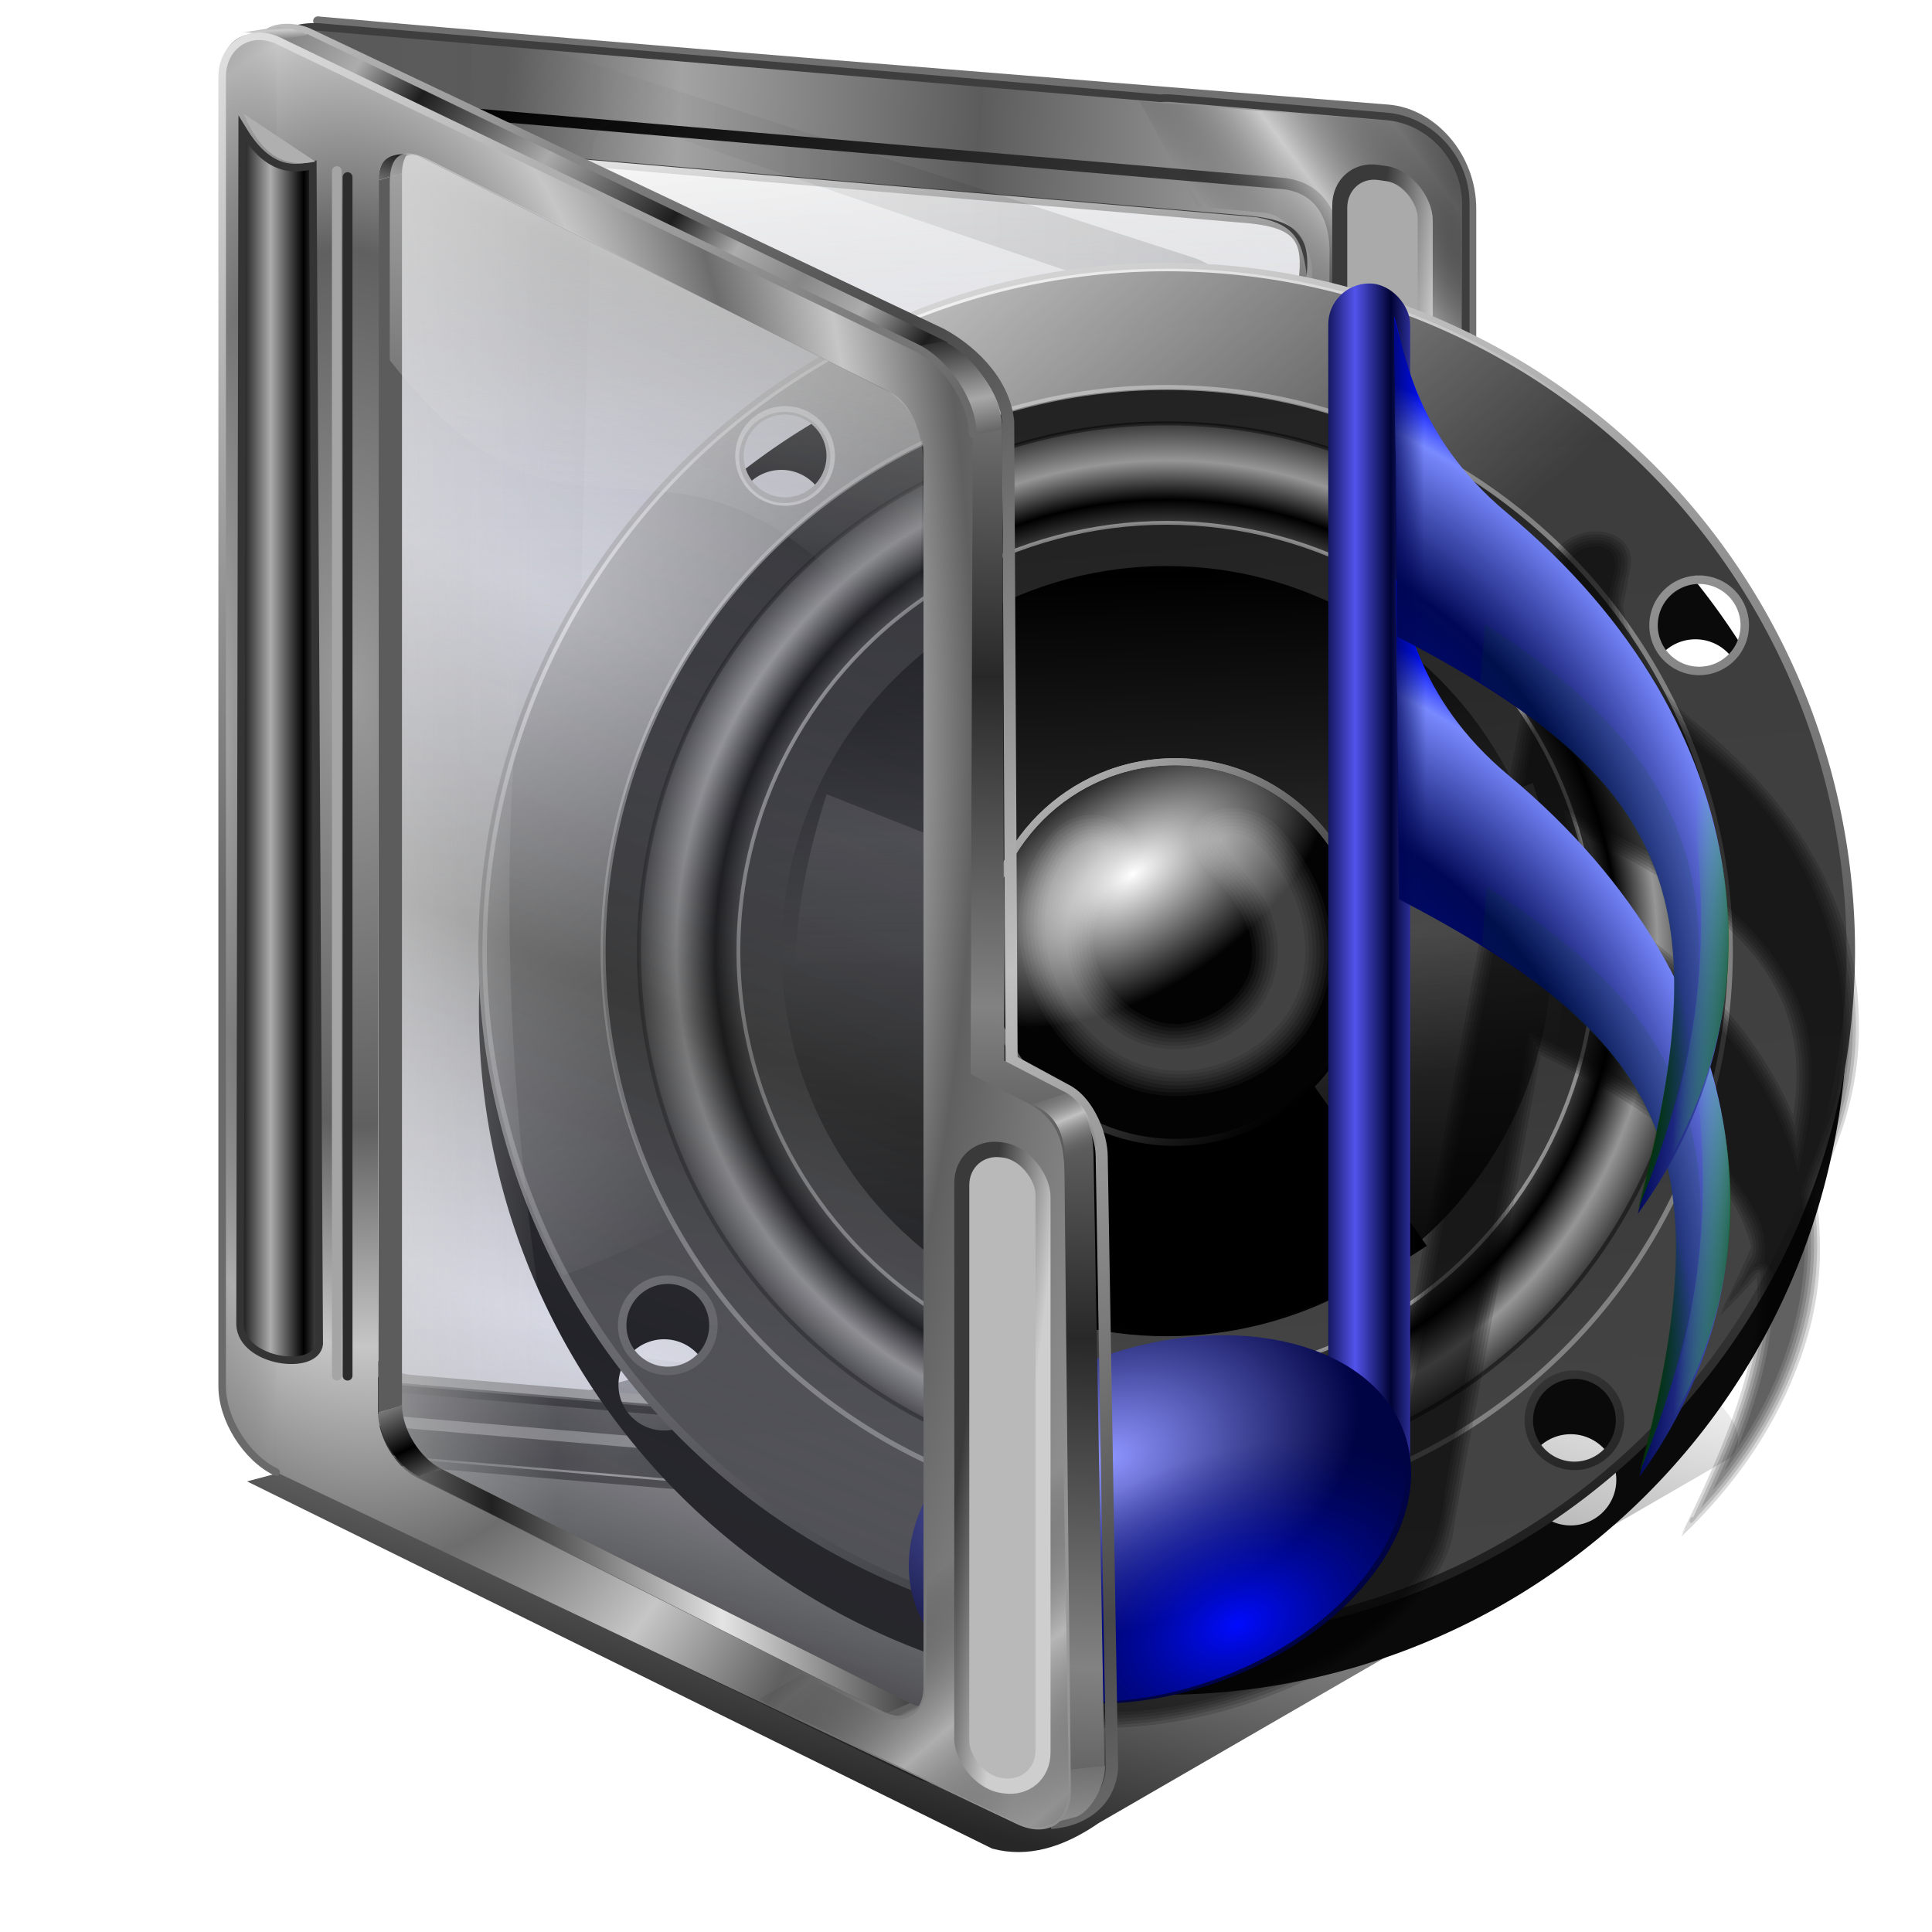 <?xml version="1.0" encoding="UTF-8" standalone="no"?>
<svg xmlns:dc="http://purl.org/dc/elements/1.1/" xmlns:cc="http://creativecommons.org/ns#" xmlns:rdf="http://www.w3.org/1999/02/22-rdf-syntax-ns#" xmlns:svg="http://www.w3.org/2000/svg" xmlns="http://www.w3.org/2000/svg" xmlns:xlink="http://www.w3.org/1999/xlink" xmlns:sodipodi="http://sodipodi.sourceforge.net/DTD/sodipodi-0.dtd" xmlns:inkscape="http://www.inkscape.org/namespaces/inkscape" inkscape:output_extension="org.inkscape.output.svg.inkscape" sodipodi:docname="user-music.svg" version="1.0" height="256" width="256" inkscape:version="1.0 (4035a4f, 2020-05-01)" sodipodi:version="0.32" id="svg2">
 <sodipodi:namedview inkscape:document-rotation="0" inkscape:snap-global="false" inkscape:snap-nodes="false" inkscape:object-nodes="false" inkscape:snap-others="false" inkscape:snap-grids="false" inkscape:snap-to-guides="false" inkscape:window-maximized="1" inkscape:current-layer="svg2" inkscape:window-y="0" inkscape:window-x="0" inkscape:cy="128" inkscape:cx="128" inkscape:zoom="3.46875" showgrid="false" id="base" pagecolor="#ff0000" bordercolor="#666666" borderopacity="1.0" objecttolerance="10.0" gridtolerance="10.0" guidetolerance="10.0" inkscape:pageopacity="0" inkscape:pageshadow="2" inkscape:window-width="1920" inkscape:window-height="1056"/>
 <defs id="defs5">
  <linearGradient id="linearGradient4390" inkscape:collect="always">
   <stop stop-opacity="0" stop-color="#a3a3a3" id="stop4392"/>
   <stop stop-opacity="0.635" stop-color="#101010" id="stop4394" offset="1"/>
  </linearGradient>
  <linearGradient id="linearGradient4378">
   <stop id="stop4380" stop-color="#595959" stop-opacity="1"/>
   <stop offset="0.304" id="stop4382" stop-color="#5c5c5c" stop-opacity="1"/>
   <stop id="stop4384" offset="0.561" stop-color="#a3a3a3" stop-opacity="1"/>
   <stop id="stop4386" offset="1" stop-color="#5c5c5c" stop-opacity="1"/>
  </linearGradient>
  <linearGradient inkscape:collect="always" id="linearGradient4386">
   <stop id="stop4388" stop-color="#666666" stop-opacity="0"/>
   <stop offset="1" id="stop4390" stop-color="#e7e7e7" stop-opacity="0.612"/>
  </linearGradient>
  <linearGradient inkscape:collect="always" id="linearGradient4322">
   <stop id="stop4324" stop-color="#424242" stop-opacity="0.26"/>
   <stop offset="1" id="stop4326" stop-color="#b6bad4" stop-opacity="0.304"/>
  </linearGradient>
  <linearGradient id="linearGradient4303" inkscape:collect="always">
   <stop stop-opacity="1" stop-color="#c0c0c0" id="stop4308"/>
   <stop stop-opacity="1" stop-color="#484848" id="stop4310" offset="1"/>
  </linearGradient>
  <linearGradient id="linearGradient4294" inkscape:collect="always">
   <stop stop-opacity="1" stop-color="#dedede" id="stop4296"/>
   <stop stop-opacity="1" stop-color="#6a6a6a" id="stop4298" offset="1"/>
  </linearGradient>
  <linearGradient id="linearGradient4284" inkscape:collect="always">
   <stop stop-opacity="0" stop-color="#000000" id="stop4287"/>
   <stop stop-opacity="0.612" stop-color="#e7e7e7" id="stop4289" offset="1"/>
  </linearGradient>
  <linearGradient id="linearGradient4317" inkscape:collect="always">
   <stop stop-opacity="0.403" stop-color="#424242" id="stop4319"/>
   <stop stop-opacity="0.182" stop-color="#9396b5" id="stop4322" offset="1"/>
  </linearGradient>
  <linearGradient id="linearGradient4310">
   <stop stop-opacity="1" stop-color="#cecece" id="stop4312"/>
   <stop stop-opacity="1" stop-color="#3a3a3a" id="stop4314" offset="1"/>
  </linearGradient>
  <linearGradient id="linearGradient4290">
   <stop id="stop4292" stop-color="#a8a8a8" stop-opacity="1"/>
   <stop id="stop4294" offset="1" stop-color="#272727" stop-opacity="1"/>
  </linearGradient>
  <linearGradient inkscape:collect="always" id="linearGradient4282">
   <stop id="stop4286" stop-color="#000000" stop-opacity="0"/>
   <stop offset="1" id="stop4288" stop-color="#c9c9c9" stop-opacity="0.612"/>
  </linearGradient>
  <linearGradient id="linearGradient4273" inkscape:collect="always">
   <stop stop-opacity="0.579" stop-color="#dfdfdf" id="stop4275"/>
   <stop stop-opacity="0" stop-color="#dfdfdf" id="stop4277" offset="1"/>
  </linearGradient>
  <linearGradient id="linearGradient4331">
   <stop stop-opacity="1" stop-color="#616161" id="stop4333"/>
   <stop stop-opacity="1" stop-color="#cbcbcb" id="stop4335" offset="1"/>
  </linearGradient>
  <linearGradient id="linearGradient4325">
   <stop stop-opacity="1" stop-color="#bababa" id="stop4327"/>
   <stop stop-opacity="1" stop-color="#000000" id="stop4329" offset="1"/>
  </linearGradient>
  <linearGradient id="linearGradient4319">
   <stop stop-opacity="1" stop-color="#a6a6a6" id="stop4321"/>
   <stop stop-opacity="0" stop-color="#666666" offset="1" id="stop4323"/>
  </linearGradient>
  <linearGradient id="linearGradient4297">
   <stop stop-opacity="1" stop-color="#9b9b9b" id="stop4299"/>
   <stop stop-opacity="1" stop-color="#606060" id="stop4302" offset="0.5"/>
   <stop stop-opacity="1" stop-color="#c6c6c6" offset="0.75" id="stop4305"/>
   <stop stop-opacity="1" stop-color="#6d6d6d" offset="1" id="stop4307"/>
  </linearGradient>
  <linearGradient id="linearGradient4302" inkscape:collect="always">
   <stop stop-opacity="0" stop-color="#3e3e3e" id="stop4304"/>
   <stop stop-opacity="0.157" stop-color="#000000" id="stop4306" offset="1"/>
  </linearGradient>
  <linearGradient id="linearGradient4279" inkscape:collect="always">
   <stop stop-opacity="1" stop-color="#c1c1c1" id="stop4281"/>
   <stop stop-opacity="0" stop-color="#555555" id="stop4284" offset="1"/>
  </linearGradient>
  <linearGradient id="linearGradient4281" inkscape:collect="always">
   <stop stop-opacity="0.848" stop-color="#000000" id="stop4283"/>
   <stop stop-opacity="0.079" stop-color="#000000" id="stop4285" offset="1"/>
  </linearGradient>
  <linearGradient id="linearGradient4372">
   <stop stop-opacity="1" stop-color="#8c8c8c" id="stop4374"/>
   <stop stop-opacity="1" stop-color="#707070" offset="1" id="stop4376"/>
  </linearGradient>
  <linearGradient id="linearGradient4350" inkscape:collect="always">
   <stop stop-opacity="1" stop-color="#acacac" id="stop4352"/>
   <stop stop-opacity="1" stop-color="#000000" id="stop4354" offset="1"/>
  </linearGradient>
  <linearGradient id="linearGradient4342">
   <stop stop-opacity="1" stop-color="#828282" id="stop4344"/>
   <stop stop-opacity="1" stop-color="#282828" offset="1" id="stop4346"/>
  </linearGradient>
  <linearGradient id="linearGradient4336">
   <stop stop-opacity="1" stop-color="#616161" id="stop4338"/>
   <stop stop-opacity="1" stop-color="#e4e4e4" offset="1" id="stop4340"/>
  </linearGradient>
  <linearGradient id="linearGradient4299">
   <stop stop-opacity="1" stop-color="#ffffff" id="stop4301"/>
   <stop stop-opacity="0" stop-color="#dddddd" id="stop4303" offset="1"/>
  </linearGradient>
  <linearGradient id="linearGradient4293">
   <stop stop-opacity="0.646" stop-color="#d1d1d1" id="stop4295"/>
   <stop stop-opacity="0" stop-color="#c9c9c9" offset="1" id="stop4297"/>
  </linearGradient>
  <linearGradient id="linearGradient3877">
   <stop stop-opacity="1" stop-color="#212121" id="stop3879"/>
   <stop stop-opacity="1" stop-color="#e4e4e4" id="stop3881" offset="1"/>
  </linearGradient>
  <linearGradient id="linearGradient3871">
   <stop stop-opacity="1" stop-color="#d8d8d8" id="stop3873"/>
   <stop stop-opacity="1" stop-color="#252525" offset="1" id="stop3875"/>
  </linearGradient>
  <linearGradient id="linearGradient3863">
   <stop stop-opacity="1" stop-color="#aaaaaa" id="stop3865"/>
   <stop stop-opacity="1" stop-color="#1d1d1d" offset="0.5" id="stop3350"/>
   <stop stop-opacity="1" stop-color="#acacac" id="stop3352" offset="0.75"/>
   <stop stop-opacity="1" stop-color="#878787" id="stop3867" offset="1"/>
  </linearGradient>
  <linearGradient id="linearGradient3831">
   <stop stop-opacity="1" stop-color="#000000" id="stop3833"/>
   <stop stop-opacity="1" stop-color="#a7a7a7" offset="1" id="stop3835"/>
  </linearGradient>
  <linearGradient id="linearGradient3803">
   <stop stop-opacity="1" stop-color="#909090" id="stop3805"/>
   <stop stop-opacity="1" stop-color="#000000" id="stop3807" offset="1"/>
  </linearGradient>
  <linearGradient y2="893.58" x2="736.83" y1="886.38" x1="730.24" gradientUnits="userSpaceOnUse" id="linearGradient2708" xlink:href="#linearGradient4336" inkscape:collect="always"/>
  <linearGradient y2="888.36" x2="592.15" y1="893.82" x1="432.77" spreadMethod="reflect" gradientUnits="userSpaceOnUse" id="linearGradient2710" xlink:href="#linearGradient3877" inkscape:collect="always"/>
  <linearGradient y2="877.63" x2="388.21" y1="856.65" x1="369.98" spreadMethod="reflect" gradientUnits="userSpaceOnUse" id="linearGradient2712" xlink:href="#linearGradient3803" inkscape:collect="always"/>
  <linearGradient y2="121.26" x2="385.72" y1="79.991" x1="378.99" gradientUnits="userSpaceOnUse" id="linearGradient2716" xlink:href="#linearGradient3831" inkscape:collect="always"/>
  <linearGradient y2="176.69" x2="276.08" y1="185.27" x1="276.56" spreadMethod="reflect" gradientUnits="userSpaceOnUse" id="linearGradient2718" xlink:href="#linearGradient4331" inkscape:collect="always"/>
  <linearGradient y2="347.28" x2="580.59" y1="248.79" x1="440.3" spreadMethod="reflect" gradientUnits="userSpaceOnUse" id="linearGradient2720" xlink:href="#linearGradient3863" inkscape:collect="always"/>
  <linearGradient y2="577.18" x2="696.37" y1="780.61" x1="689.78" spreadMethod="reflect" gradientUnits="userSpaceOnUse" id="linearGradient2724" xlink:href="#linearGradient4342" inkscape:collect="always"/>
  <linearGradient gradientTransform="translate(62.137,18.509)" y2="1233.69" x2="708.13" y1="1265.74" x1="709.47" spreadMethod="reflect" gradientUnits="userSpaceOnUse" id="linearGradient2726" xlink:href="#linearGradient4372" inkscape:collect="always"/>
  <linearGradient gradientTransform="matrix(0.214,0,0,0.214,222.873,-56.636)" y2="362.43" x2="934.11" y1="367.34" x1="974.08" gradientUnits="userSpaceOnUse" id="linearGradient3302" xlink:href="#linearGradient4310" inkscape:collect="always"/>
  <radialGradient r="232.39" fy="671.2" fx="245.43" cy="671.2" cx="245.43" spreadMethod="reflect" gradientTransform="matrix(0.049,0,0,0.5,-119.908,-235.023)" gradientUnits="userSpaceOnUse" id="radialGradient3311" xlink:href="#linearGradient4319" inkscape:collect="always"/>
  <radialGradient r="232.39" fy="663.51" fx="317.56" cy="663.51" cx="317.56" spreadMethod="reflect" gradientTransform="matrix(0.236,-0.006,0.012,0.5,-173.461,-233.763)" gradientUnits="userSpaceOnUse" id="radialGradient3314" xlink:href="#linearGradient4297" inkscape:collect="always"/>
  <linearGradient y2="736.21" x2="427.92" y1="736.65" x1="303.35" gradientTransform="matrix(0.214,0,0,0.214,-155.364,-30.214)" gradientUnits="userSpaceOnUse" id="linearGradient3339" xlink:href="#linearGradient4293" inkscape:collect="always"/>
  <linearGradient gradientTransform="matrix(0.214,0,0,0.214,222.303,-24.645)" y2="271.25" x2="355.35" y1="1060.94" x1="907.3" gradientUnits="userSpaceOnUse" id="linearGradient3343" xlink:href="#linearGradient3871" inkscape:collect="always"/>
  <linearGradient y2="271.25" x2="355.35" y1="1031.92" x1="879.6" gradientTransform="matrix(0.227,0,0,0.227,214.879,-32.787)" gradientUnits="userSpaceOnUse" id="linearGradient3346" xlink:href="#linearGradient4325" inkscape:collect="always"/>
  <linearGradient y2="447.21" x2="704.84" y1="406" x1="696.93" spreadMethod="reflect" gradientUnits="userSpaceOnUse" id="linearGradient3354" xlink:href="#linearGradient4290" inkscape:collect="always"/>
  <linearGradient gradientTransform="matrix(0.241,0,0,0.241,240.725,9.135)" spreadMethod="reflect" gradientUnits="userSpaceOnUse" y2="544.09" x2="513.65" y1="524.1" x1="138.06" id="linearGradient3362" xlink:href="#linearGradient4378" inkscape:collect="always"/>
  <linearGradient gradientTransform="translate(-152.877,-6.166)" spreadMethod="reflect" gradientUnits="userSpaceOnUse" y2="107.78" x2="55.785" y1="107.78" x1="51.38" id="linearGradient4356" xlink:href="#linearGradient4350" inkscape:collect="always"/>
  <linearGradient y2="362.43" x2="934.11" y1="367.34" x1="974.08" gradientTransform="matrix(0.214,0,0,0.214,-210.532,125.901)" gradientUnits="userSpaceOnUse" id="linearGradient4360" xlink:href="#linearGradient4310" inkscape:collect="always"/>
  <linearGradient gradientTransform="translate(230.188,-1.735)" gradientUnits="userSpaceOnUse" y2="69.34" x2="134.98" y1="23.68" x1="131.29" id="linearGradient4370" xlink:href="#linearGradient4299" inkscape:collect="always"/>
  <filter color-interpolation-filters="sRGB" height="1.087" y="-0.043" width="1.033" x="-0.017" id="filter4277" inkscape:collect="always">
   <feGaussianBlur stdDeviation="1.366" id="feGaussianBlur4279" inkscape:collect="always"/>
  </filter>
  <linearGradient gradientTransform="translate(-19.594,0.545)" gradientUnits="userSpaceOnUse" y2="156.1" x2="135.18" y1="232.75" x1="114.17" id="linearGradient4287" xlink:href="#linearGradient4281" inkscape:collect="always"/>
  <linearGradient gradientTransform="translate(-149.404,2.268)" spreadMethod="reflect" gradientUnits="userSpaceOnUse" y2="155.25" x2="156.39" y1="150.4" x1="154.35" id="linearGradient4286" xlink:href="#linearGradient4279" inkscape:collect="always"/>
  <linearGradient gradientTransform="translate(-149.404,2.268)" spreadMethod="reflect" gradientUnits="userSpaceOnUse" y2="227.18" x2="142.92" y1="214.42" x1="132.03" id="linearGradient4296" xlink:href="#linearGradient4282" inkscape:collect="always"/>
  <linearGradient gradientTransform="matrix(0.998,0.058,0.058,-0.998,266.494,262.365)" y2="227.18" x2="142.92" y1="218.58" x1="132.75" spreadMethod="reflect" gradientUnits="userSpaceOnUse" id="linearGradient4300" xlink:href="#linearGradient4284" inkscape:collect="always"/>
  <linearGradient gradientTransform="translate(2.758,-6.528)" gradientUnits="userSpaceOnUse" y2="119.43" x2="177.67" y1="119.43" x1="53.04" id="linearGradient4308" xlink:href="#linearGradient4302" inkscape:collect="always"/>
  <linearGradient gradientTransform="translate(-149.404,2.268)" gradientUnits="userSpaceOnUse" y2="75.73" x2="93.42" y1="25.1" x1="99.92" id="linearGradient4280" xlink:href="#linearGradient4273" inkscape:collect="always"/>
  <filter color-interpolation-filters="sRGB" height="1.02" y="0" width="1.031" x="-0.015" id="filter4278" inkscape:collect="always">
   <feGaussianBlur stdDeviation="0.806" id="feGaussianBlur4280" inkscape:collect="always"/>
  </filter>
  <linearGradient gradientTransform="translate(-149.404,2.268)" spreadMethod="reflect" gradientUnits="userSpaceOnUse" y2="80.79" x2="82.37" y1="121.08" x1="64.769" id="linearGradient4324" xlink:href="#linearGradient4317" inkscape:collect="always"/>
  <linearGradient gradientTransform="translate(-149.404,2.268)" gradientUnits="userSpaceOnUse" y2="89.62" x2="86.969" y1="14.353" x1="35.525" id="linearGradient4301" xlink:href="#linearGradient4294" inkscape:collect="always"/>
  <linearGradient spreadMethod="reflect" gradientTransform="translate(-149.404,2.268)" gradientUnits="userSpaceOnUse" y2="73.33" x2="88.03" y1="5.703" x1="45.662" id="linearGradient4312" xlink:href="#linearGradient4303" inkscape:collect="always"/>
  <linearGradient gradientTransform="translate(231.393,6.699)" spreadMethod="reflect" gradientUnits="userSpaceOnUse" y2="57.57" x2="135.89" y1="117.26" x1="135.33" id="linearGradient4320" xlink:href="#linearGradient4322" inkscape:collect="always"/>
  <linearGradient y2="234.07" x2="139.82" y1="224.13" x1="131.13" spreadMethod="reflect" gradientTransform="rotate(-3.313,-333.034,-4420.029)" gradientUnits="userSpaceOnUse" id="linearGradient4384" xlink:href="#linearGradient4386" inkscape:collect="always"/>
  <linearGradient gradientTransform="translate(-0.567,-0.85)" gradientUnits="userSpaceOnUse" y2="204.19" x2="296.69" y1="128.05" x1="295.18" id="linearGradient4396" xlink:href="#linearGradient4390" inkscape:collect="always"/>
  <clipPath clipPathUnits="userSpaceOnUse" id="clipPath2059">
   <path d="m -10.1,231.685 c 3.559,2.506 4.832,-0.585 2.965,-3.064 -3.182,-4.225 -6.444,-9.84 -12.355,-15.913 -2.595,-2.669 -11.861,-7.808 -11.861,-7.808 0,0 -0.115,-2.188 -0.099,-3.064 0.011,-0.582 -0.566,-0.564 -0.89,-0.297 -0.782,0.645 -2.471,2.57 -2.471,2.57 l -1.68,-0.099 -1.087,-1.581 c -0.297,-0.411 -0.636,-0.346 -0.89,0 -0.545,1.85 -0.879,3.885 -3.459,3.954 l 4.448,3.954 c 7.766,1.553 15.579,5.585 20.262,14.332 0,0 4.526,5.194 7.116,7.018 z" id="path2061" sodipodi:nodetypes="csscsscccccccs" inkscape:connector-curvature="0" stroke-dasharray="none" stroke-opacity="1" fill="#ffffff" fill-rule="evenodd" stroke="none" stroke-linejoin="miter" fill-opacity="1" stroke-linecap="butt" stroke-width="0.048" stroke-miterlimit="4"/>
  </clipPath>
  <clipPath id="clipPath2059-5" clipPathUnits="userSpaceOnUse">
   <path stroke-miterlimit="4" stroke-width="0.048" stroke-linecap="butt" fill-opacity="1" stroke-linejoin="miter" stroke="none" fill-rule="evenodd" fill="#ffffff" stroke-opacity="1" stroke-dasharray="none" inkscape:connector-curvature="0" sodipodi:nodetypes="csscsscccccccs" id="path2061-3" d="m -10.1,231.685 c 3.559,2.506 4.832,-0.585 2.965,-3.064 -3.182,-4.225 -6.444,-9.84 -12.355,-15.913 -2.595,-2.669 -11.861,-7.808 -11.861,-7.808 0,0 -0.115,-2.188 -0.099,-3.064 0.011,-0.582 -0.566,-0.564 -0.89,-0.297 -0.782,0.645 -2.471,2.57 -2.471,2.57 l -1.68,-0.099 -1.087,-1.581 c -0.297,-0.411 -0.636,-0.346 -0.89,0 -0.545,1.85 -0.879,3.885 -3.459,3.954 l 4.448,3.954 c 7.766,1.553 15.579,5.585 20.262,14.332 0,0 4.526,5.194 7.116,7.018 z"/>
  </clipPath>
  <clipPath id="clipPath">
   <path fill-opacity="0.95" stroke="none" fill="#1b1b1b" sodipodi:nodetypes="csssscc" inkscape:connector-curvature="0" id="rect5264" d="m -515.73,435.564 v 5.838 c 0,9.743 -7.844,17.587 -17.587,17.587 h -135.051 c -9.743,0 -17.587,-7.844 -17.587,-17.587 v -5.838 z"/>
  </clipPath>
  <clipPath clipPathUnits="userSpaceOnUse" id="clipPath2059-7">
   <path d="m -10.1,231.685 c 3.559,2.506 4.832,-0.585 2.965,-3.064 -3.182,-4.225 -6.444,-9.84 -12.355,-15.913 -2.595,-2.669 -11.861,-7.808 -11.861,-7.808 0,0 -0.115,-2.188 -0.099,-3.064 0.011,-0.582 -0.566,-0.564 -0.89,-0.297 -0.782,0.645 -2.471,2.57 -2.471,2.57 l -1.68,-0.099 -1.087,-1.581 c -0.297,-0.411 -0.636,-0.346 -0.89,0 -0.545,1.85 -0.879,3.885 -3.459,3.954 l 4.448,3.954 c 7.766,1.553 15.579,5.585 20.262,14.332 0,0 4.526,5.194 7.116,7.018 z" id="path2061-5" sodipodi:nodetypes="csscsscccccccs" inkscape:connector-curvature="0" stroke-dasharray="none" stroke-opacity="1" fill="#ffffff" fill-rule="evenodd" stroke="none" stroke-linejoin="miter" fill-opacity="1" stroke-linecap="butt" stroke-width="0.048" stroke-miterlimit="4"/>
  </clipPath>
  <clipPath clipPathUnits="userSpaceOnUse" id="clipPath1162">
   <path stroke-miterlimit="4" stroke-width="0.071" stroke-linecap="round" fill-opacity="0.347" stroke-linejoin="round" stroke="none" fill="#000000" stroke-opacity="1" stroke-dasharray="none" inkscape:connector-curvature="0" d="m -65.65,239.846 c -9.358,0 -16.952,7.594 -16.952,16.952 0,9.358 7.594,16.941 16.952,16.941 0.292,0 0.579,-0.008 0.868,-0.022 2.123,-0.108 4.148,-0.606 5.995,-1.424 l 2.67,3.971 c -0.226,0.495 -0.245,0.964 -0.011,1.313 l 15.673,23.326 c 0.495,0.737 1.944,0.632 3.248,-0.245 1.304,-0.876 1.964,-2.177 1.468,-2.914 L -51.423,274.417 c -0.233,-0.347 -0.683,-0.499 -1.224,-0.478 l -2.558,-3.804 c 3.96,-3.1 6.507,-7.92 6.507,-13.337 0,-9.358 -7.594,-16.952 -16.952,-16.952 z m 0,2.581 c 7.929,0 14.371,6.442 14.371,14.371 0,7.929 -6.442,14.36 -14.371,14.36 -7.929,0 -14.349,-6.431 -14.349,-14.36 0,-0.248 -0.001,-0.489 0.011,-0.734 0.384,-7.586 6.657,-13.637 14.338,-13.637 z" id="path1164"/>
  </clipPath>
  <linearGradient id="linearGradient1048" inkscape:collect="always">
   <stop id="stop1044" stop-color="#ffffff" stop-opacity="0.724"/>
   <stop id="stop1046" offset="1" stop-color="#ffffff" stop-opacity="0"/>
  </linearGradient>
  <linearGradient id="linearGradient4703" inkscape:collect="always">
   <stop id="stop4699" stop-color="#d4d4d4" stop-opacity="1"/>
   <stop id="stop4701" offset="1" stop-color="#1d1d1d" stop-opacity="1"/>
  </linearGradient>
  <linearGradient inkscape:collect="always" id="linearGradient4697">
   <stop id="stop4693" stop-color="#444444" stop-opacity="1"/>
   <stop offset="1" id="stop4695" stop-color="#3b3b3b" stop-opacity="1"/>
  </linearGradient>
  <linearGradient id="linearGradient4663" inkscape:collect="always">
   <stop id="stop4659" stop-color="#ffffff" stop-opacity="1"/>
   <stop offset="0.81" id="stop4671" stop-color="#363636" stop-opacity="1"/>
   <stop offset="0.852" id="stop4669" stop-color="#000000" stop-opacity="1"/>
   <stop offset="0.926" id="stop4667" stop-color="#969696" stop-opacity="1"/>
   <stop id="stop4661" offset="1" stop-color="#363636" stop-opacity="1"/>
  </linearGradient>
  <linearGradient id="linearGradient4653" inkscape:collect="always">
   <stop id="stop4649" stop-color="#ffffff" stop-opacity="1"/>
   <stop id="stop4651" offset="1" stop-color="#ffffff" stop-opacity="0.013"/>
  </linearGradient>
  <linearGradient id="linearGradient4643" inkscape:collect="always">
   <stop id="stop4639" stop-color="#444444" stop-opacity="1"/>
   <stop id="stop4641" offset="1" stop-color="#222222" stop-opacity="1"/>
  </linearGradient>
  <linearGradient id="linearGradient930" inkscape:collect="always">
   <stop id="stop926" stop-color="#ffffff" stop-opacity="0.116"/>
   <stop id="stop928" offset="1" stop-color="#ffffff" stop-opacity="0"/>
  </linearGradient>
  <linearGradient inkscape:collect="always" id="linearGradient924">
   <stop id="stop920" stop-color="#000000" stop-opacity="1"/>
   <stop offset="1" id="stop922" stop-color="#000000" stop-opacity="1"/>
  </linearGradient>
  <linearGradient inkscape:collect="always" id="linearGradient910">
   <stop id="stop904" stop-color="#ffffff" stop-opacity="0.188"/>
   <stop offset="1" id="stop908" stop-color="#ffffff" stop-opacity="0"/>
  </linearGradient>
  <linearGradient id="linearGradient898" inkscape:collect="always">
   <stop id="stop894" stop-color="#000000" stop-opacity="1"/>
   <stop offset="0.516" id="stop902" stop-color="#333333" stop-opacity="1"/>
   <stop id="stop896" offset="1" stop-color="#000000" stop-opacity="1"/>
  </linearGradient>
  <linearGradient id="linearGradient835" inkscape:collect="always">
   <stop id="stop831" stop-color="#afafaf" stop-opacity="1"/>
   <stop id="stop833" offset="1" stop-color="#000000" stop-opacity="1"/>
  </linearGradient>
  <linearGradient spreadMethod="reflect" gradientTransform="translate(-3.682,9.146)" gradientUnits="userSpaceOnUse" y2="534.21" x2="798.85" y1="368.42" x1="662.56" id="linearGradient837" xlink:href="#linearGradient835" inkscape:collect="always"/>
  <filter height="1.05" y="-0.025" width="1.046" x="-0.023" id="filter1045" inkscape:collect="always" color-interpolation-filters="sRGB">
   <feGaussianBlur id="feGaussianBlur1047" stdDeviation="1.633" inkscape:collect="always"/>
  </filter>
  <filter height="1.058" y="-0.029" width="1.095" x="-0.048" id="filter886" inkscape:collect="always" color-interpolation-filters="sRGB">
   <feGaussianBlur id="feGaussianBlur888" stdDeviation="2.732" inkscape:collect="always"/>
  </filter>
  <linearGradient gradientTransform="translate(-7.791,3.658)" spreadMethod="reflect" gradientUnits="userSpaceOnUse" y2="253.77" x2="718.87" y1="666.98" x1="731.13" id="linearGradient900" xlink:href="#linearGradient898" inkscape:collect="always"/>
  <linearGradient gradientTransform="translate(-4.068,7.913)" gradientUnits="userSpaceOnUse" y2="462.26" x2="612.22" y1="394.34" x1="612.19" id="linearGradient912" xlink:href="#linearGradient930" inkscape:collect="always"/>
  <linearGradient gradientUnits="userSpaceOnUse" y2="470.33" x2="636.97" y1="496.28" x1="528.09" id="linearGradient918" xlink:href="#linearGradient924" inkscape:collect="always"/>
  <linearGradient gradientUnits="userSpaceOnUse" y2="522.57" x2="569.54" y1="385.9" x1="588.65" id="linearGradient932" xlink:href="#linearGradient910" inkscape:collect="always"/>
  <linearGradient gradientTransform="translate(-4.556,-0.506)" gradientUnits="userSpaceOnUse" y2="225.76" x2="711.79" y1="691.45" x1="752.1" id="linearGradient4645" xlink:href="#linearGradient4643" inkscape:collect="always"/>
  <radialGradient gradientTransform="matrix(0.949,-0.611,0.324,0.503,-97.053,627.114)" gradientUnits="userSpaceOnUse" r="105.41" fy="434.72" fx="696.43" cy="434.72" cx="696.43" id="radialGradient4655" xlink:href="#linearGradient4653" inkscape:collect="always"/>
  <radialGradient gradientUnits="userSpaceOnUse" r="288.11" fy="462.15" fx="723.34" cy="462.15" cx="723.34" id="radialGradient4665" xlink:href="#linearGradient4663" inkscape:collect="always"/>
  <linearGradient y2="225.76" x2="711.79" y1="691.45" x1="752.1" gradientTransform="matrix(1.316,0,0,1.316,-234.496,-146.658)" gradientUnits="userSpaceOnUse" id="linearGradient4675" xlink:href="#linearGradient4643" inkscape:collect="always"/>
  <linearGradient y2="225.76" x2="711.79" y1="691.45" x1="752.1" gradientTransform="matrix(1.597,0,0,1.597,-439.238,-276.793)" gradientUnits="userSpaceOnUse" id="linearGradient4679" xlink:href="#linearGradient4697" inkscape:collect="always"/>
  <linearGradient gradientUnits="userSpaceOnUse" y2="812.43" x2="869.21" y1="98.71" x1="625.05" id="linearGradient4705" xlink:href="#linearGradient4703" inkscape:collect="always"/>
  <filter height="1.048" y="-0.024" width="1.048" x="-0.024" id="filter4717" inkscape:collect="always" color-interpolation-filters="sRGB">
   <feGaussianBlur id="feGaussianBlur4719" stdDeviation="7.44" inkscape:collect="always"/>
  </filter>
  <linearGradient id="linearGradient889" inkscape:collect="always">
   <stop id="stop885" stop-color="#000056" stop-opacity="1"/>
   <stop id="stop887" offset="1" stop-color="#000d56" stop-opacity="0"/>
  </linearGradient>
  <linearGradient id="linearGradient882" inkscape:collect="always">
   <stop id="stop874" stop-color="#0013ff" stop-opacity="1"/>
   <stop offset="0.758" id="stop876" stop-color="#000856" stop-opacity="0.996"/>
   <stop offset="0.94" id="stop878" stop-color="#798aff" stop-opacity="0.996"/>
   <stop id="stop880" offset="1" stop-color="#000fff" stop-opacity="0.996"/>
  </linearGradient>
  <linearGradient inkscape:collect="always" id="linearGradient1118">
   <stop id="stop1114" stop-color="#52ff57" stop-opacity="0"/>
   <stop offset="1" id="stop1116" stop-color="#025d05" stop-opacity="0.676"/>
  </linearGradient>
  <linearGradient inkscape:collect="always" id="linearGradient921">
   <stop id="stop917" stop-color="#000656" stop-opacity="1"/>
   <stop offset="1" id="stop919" stop-color="#000356" stop-opacity="0"/>
  </linearGradient>
  <linearGradient inkscape:collect="always" id="linearGradient905">
   <stop id="stop901" stop-color="#025600" stop-opacity="1"/>
   <stop id="stop909" offset="0.887" stop-color="#013300" stop-opacity="1"/>
   <stop offset="1" id="stop903" stop-color="#025600" stop-opacity="0.108"/>
  </linearGradient>
  <linearGradient id="linearGradient848" inkscape:collect="always">
   <stop id="stop882" stop-color="#000bff" stop-opacity="1"/>
   <stop id="stop884" offset="1" stop-color="#000a7c" stop-opacity="0"/>
  </linearGradient>
  <linearGradient inkscape:collect="always" id="linearGradient856">
   <stop id="stop852" stop-color="#5253eb" stop-opacity="1"/>
   <stop offset="1" id="stop854" stop-color="#000332" stop-opacity="1"/>
  </linearGradient>
  <linearGradient inkscape:collect="always" id="linearGradient848-3">
   <stop id="stop844" stop-color="#8e95ff" stop-opacity="1"/>
   <stop offset="1" id="stop846" stop-color="#000344" stop-opacity="1"/>
  </linearGradient>
  <radialGradient inkscape:collect="always" xlink:href="#linearGradient848-3" id="radialGradient850" cx="-228.41" cy="1737.84" fx="-228.41" fy="1737.84" r="374.35" gradientTransform="matrix(0.113,0,0,0.075,42.471,84.036)" gradientUnits="userSpaceOnUse"/>
  <linearGradient inkscape:collect="always" xlink:href="#linearGradient856" id="linearGradient858" x1="758.99" y1="944.23" x2="795.01" y2="944.23" gradientUnits="userSpaceOnUse" spreadMethod="reflect" gradientTransform="matrix(0.162,0,0,0.113,4.136,-2.047)"/>
  <radialGradient inkscape:collect="always" xlink:href="#linearGradient882" id="radialGradient878" cx="513.5" cy="1240.86" fx="513.5" fy="1240.86" r="186.2" gradientTransform="matrix(0.54,0.025,-0.031,0.654,-139.982,-687.429)" gradientUnits="userSpaceOnUse"/>
  <radialGradient inkscape:collect="always" xlink:href="#linearGradient848" id="radialGradient887" gradientUnits="userSpaceOnUse" gradientTransform="matrix(0.113,0,0,0.075,41.748,83.475)" cx="-124.78" cy="2180.88" fx="-124.78" fy="2180.88" r="374.35"/>
  <radialGradient inkscape:collect="always" xlink:href="#linearGradient905" id="radialGradient913" gradientUnits="userSpaceOnUse" gradientTransform="matrix(0.392,0.01,-0.011,0.416,-87.787,-235.396)" cx="559.73" cy="878.36" fx="559.73" fy="878.36" r="153.84"/>
  <linearGradient inkscape:collect="always" xlink:href="#linearGradient921" id="linearGradient923" x1="773.87" y1="280.18" x2="832.5" y2="280.18" gradientUnits="userSpaceOnUse" gradientTransform="matrix(0.113,0,0,0.113,44.579,11.846)"/>
  <filter inkscape:collect="always" id="filter1013" x="-0.133" width="1.266" y="-0.075" height="1.15" color-interpolation-filters="sRGB">
   <feGaussianBlur inkscape:collect="always" id="feGaussianBlur1015"/>
  </filter>
  <linearGradient inkscape:collect="always" xlink:href="#linearGradient1118" id="linearGradient1124" gradientUnits="userSpaceOnUse" x1="167.39" y1="93.11" x2="174.82" y2="93.64" gradientTransform="translate(13.558,26.644)"/>
  <radialGradient inkscape:collect="always" xlink:href="#linearGradient882" id="radialGradient888" gradientUnits="userSpaceOnUse" gradientTransform="matrix(0.54,0.025,-0.031,0.654,-139.982,-687.429)" cx="513.5" cy="1240.86" fx="513.5" fy="1240.86" r="186.2"/>
  <radialGradient inkscape:collect="always" xlink:href="#linearGradient905" id="radialGradient890" gradientUnits="userSpaceOnUse" gradientTransform="matrix(0.392,0.01,-0.011,0.416,-87.787,-235.396)" cx="559.73" cy="878.36" fx="559.73" fy="878.36" r="153.84"/>
  <linearGradient inkscape:collect="always" xlink:href="#linearGradient889" id="linearGradient894" gradientUnits="userSpaceOnUse" gradientTransform="matrix(0.113,0,0,0.113,44.579,11.846)" x1="773.87" y1="280.18" x2="832.5" y2="280.18"/>
  <filter inkscape:collect="always" id="filter988" x="-0.028" width="1.055" y="-0.021" height="1.043" color-interpolation-filters="sRGB">
   <feGaussianBlur inkscape:collect="always" id="feGaussianBlur990"/>
  </filter>
  <linearGradient gradientTransform="translate(261.466,2.249)" gradientUnits="userSpaceOnUse" y2="113.41" x2="-150.31" y1="35.26" x1="-217.72" id="linearGradient1050" xlink:href="#linearGradient1048" inkscape:collect="always"/>
  <linearGradient spreadMethod="reflect" y2="534.21" x2="798.85" y1="368.42" x1="662.56" gradientTransform="translate(-3.682,9.146)" gradientUnits="userSpaceOnUse" id="linearGradient1663" xlink:href="#linearGradient835" inkscape:collect="always"/>
  <linearGradient y2="93.64" x2="174.82" y1="93.11" x1="167.39" gradientTransform="translate(13.558,26.644)" gradientUnits="userSpaceOnUse" id="linearGradient1665" xlink:href="#linearGradient1118" inkscape:collect="always"/>
 </defs>
 <path sodipodi:nodetypes="ccccccc" inkscape:connector-curvature="0" id="path4263" d="m 32.738,196.293 98.723,48.654 c 4.715,1.269 9.429,-0.141 14.144,-3.394 l 83.165,-48.088 c 3.753,-2.133 0.073,-8.253 -4.249,-9.027 l -91.927,-14.734 z" stroke-opacity="1" fill="url(#linearGradient4287)" filter="url(#filter4277)" fill-rule="evenodd" stroke="none" stroke-linejoin="miter" fill-opacity="1" stroke-linecap="butt" stroke-width="1"/>
 <g transform="translate(-240.793,-9.635)" id="g4398">
  <path stroke-width="1.2" stroke-linecap="round" fill-opacity="1" stroke-linejoin="round" stroke="#707070" fill="none" stroke-opacity="1" stroke-dasharray="none" stroke-miterlimit="4" sodipodi:nodetypes="cssc" id="path4300" d="M 435.805,114.373 V 37.337 c 0,-7.076 -5.298,-12.783 -11.102,-13.245 -49.304,-3.926 -99.666,-7.948 -141.813,-11.684" inkscape:connector-curvature="0"/>
  <path stroke-width="5" stroke-linecap="round" fill-opacity="1" stroke-linejoin="round" stroke="none" fill="url(#linearGradient4320)" stroke-opacity="1" stroke-dasharray="none" inkscape:connector-curvature="0" sodipodi:nodetypes="cccccccccc" d="m 295.191,28.791 c -4.88,-0.414 -8.807,3.246 -8.807,8.2 V 183.723 c 0,4.955 3.926,9.274 8.807,9.687 l 109.865,9.312 c 4.88,0.414 8.807,-3.24 8.807,-8.194 v -72.747 l 0.155,-75.115 c 0.834,-5.497 -0.508,-7.494 -6.768,-8.254 z" id="path3241" stroke-miterlimit="4"/>
  <path stroke-width="1.7" stroke-linecap="round" fill-opacity="0.214" stroke-linejoin="round" stroke="url(#linearGradient3343)" fill="none" stroke-opacity="1" stroke-dasharray="none" inkscape:connector-curvature="0" id="path3244" d="m 286.826,37.679 0.052,145.427 c 0,4.955 3.556,9.15 8.436,9.564 l 108.384,9.188 c 4.88,0.414 9.547,-2.376 9.547,-7.33" sodipodi:nodetypes="ccccc" stroke-miterlimit="4"/>
  <path stroke-width="1" stroke-linecap="round" fill-opacity="1" stroke-linejoin="round" stroke="#3e3e3e" fill="url(#linearGradient3362)" stroke-opacity="1" stroke-dasharray="none" inkscape:connector-curvature="0" d="m 282.231,13.197 c -5.293,0.094 -9.395,4.262 -9.395,9.784 v 167.984 c 0,5.889 4.666,11.021 10.467,11.513 l 130.599,11.07 c 5.801,0.492 10.467,-3.854 10.467,-9.743 v -80.039 l 0.181,0.013 c 5.801,0.492 10.467,-3.854 10.467,-9.743 V 36.59 c 0,-5.889 -4.666,-11.034 -10.467,-11.526 l -28.339,-2.399 c -0.558,-0.047 -1.101,-0.046 -1.635,-0.007 L 283.303,13.23 c -0.363,-0.031 -0.719,-0.04 -1.072,-0.034 z m 11.379,15.902 c 0.297,-0.005 0.6,0.008 0.905,0.034 l 112.057,9.616 c 6.195,0.694 7.489,2.646 6.768,8.256 l -0.154,75.113 v 72.748 c 1e-5,4.955 -3.925,8.609 -8.805,8.196 l -109.865,-9.315 c -4.88,-0.414 -8.805,-4.729 -8.805,-9.683 V 37.328 c 0,-4.645 3.448,-8.15 7.901,-8.229 z" id="rect2442" sodipodi:nodetypes="csscssccssccccccccccsccssc" stroke-miterlimit="4"/>
  <path stroke-width="1" stroke-linecap="round" fill-opacity="1" stroke-linejoin="round" stroke="none" fill="url(#linearGradient4396)" stroke-opacity="1" stroke-dasharray="none" stroke-miterlimit="4" sodipodi:nodetypes="csccsccscssccc" id="path4388" d="m 412.618,121.267 v 72.748 c 10e-6,4.955 -3.925,8.609 -8.805,8.196 l -109.865,-9.315 c -4.88,-0.414 -8.805,-4.729 -8.805,-9.683 v -66.142 c -3.268,1.011 -5.785,2.646 -12.873,3.969 v 69.076 c 0,5.889 4.666,11.021 10.467,11.513 l 130.599,11.07 c 5.801,0.492 10.467,-3.854 10.467,-9.743 v -80.039 l 0.181,0.013 c -3.132,0.127 -6.554,-0.742 -11.365,-1.662 z" inkscape:connector-curvature="0"/>
  <path stroke-width="1.5" stroke-linecap="round" fill-opacity="0.214" stroke-linejoin="round" stroke="url(#linearGradient3346)" fill="none" stroke-opacity="1" stroke-dasharray="none" inkscape:connector-curvature="0" sodipodi:nodetypes="cccccccccc" d="m 291.994,23.748 c -5.163,-0.438 -9.317,3.434 -9.317,8.676 V 187.665 c 0,5.242 4.154,9.811 9.317,10.249 l 116.236,9.851 c 5.163,0.438 9.317,-3.428 9.317,-8.67 v -76.966 l 0.164,-79.471 c -0.085,-4.558 -2.181,-8.315 -7.161,-8.733 z" id="path3254" stroke-miterlimit="4"/>
  <path stroke-width="5" stroke-linecap="round" fill-opacity="1" stroke-linejoin="round" stroke="none" fill="url(#linearGradient4370)" stroke-opacity="1" stroke-dasharray="none" id="path4362" d="m 295.191,28.791 c -4.88,-0.414 -8.807,3.246 -8.807,8.2 V 61.252 c 65.184,40.385 66.46,-34.734 127.478,7.402 v 53.126 l 0.155,-75.115 c -0.603,-4.876 -1.309,-7.275 -6.768,-8.254 z" sodipodi:nodetypes="cccccccc" inkscape:connector-curvature="0" stroke-miterlimit="4"/>
  <path stroke-width="1" stroke-linecap="butt" fill-opacity="1" stroke-linejoin="miter" stroke="none" fill-rule="evenodd" fill="url(#linearGradient4300)" stroke-opacity="1" sodipodi:nodetypes="ccccccccc" inkscape:connector-curvature="0" id="path4298" d="m 399.455,37.006 8.837,0.82 c 2.713,0.148 6.552,4.151 6.363,8.003 l -0.185,7.499 20.017,21.856 -0.089,-39.206 c 0.513,-5.244 -4.316,-9.679 -9.177,-10.307 l -33.434,-2.604 z"/>
  <rect stroke-width="2.01" stroke-linecap="round" fill-opacity="1" stroke-linejoin="round" stroke="url(#linearGradient3302)" fill="#aaaaaa" stroke-opacity="1" stroke-dasharray="none" id="rect3258" width="11.442" height="84.45" x="422.54" y="-28.25" ry="5.293" transform="matrix(0.99,0.142,0,1,0,0)" stroke-miterlimit="4" rx="5.161"/>
  <path stroke-width="1" stroke-linecap="butt" fill-opacity="1" stroke-linejoin="miter" stroke="none" fill-rule="evenodd" fill="url(#linearGradient4384)" stroke-opacity="1" d="m 388.162,202.37 15.6,0.7 c 4.438,1.7 10.291,-4.818 9.022,-9.827 l 0.271,-14.11 10.594,-18.284 -0.013,38.902 c 0.741,9.727 -4.012,13.63 -9.784,13.119 l -33.054,-2.411 z" id="path4382" inkscape:connector-curvature="0" sodipodi:nodetypes="ccccccccc"/>
 </g>
 <path stroke-miterlimit="4" sodipodi:nodetypes="sssccscccsccssccssccsss" inkscape:connector-curvature="0" d="m 60.642,3.243 c -2.848,0.245 -4.842,2.333 -4.842,5.53 V 177.339 c 0,4.263 3.537,8.843 7.931,10.263 l 107.349,11.029 c 4.394,1.42 11.249,0.25 11.049,-4.003 l -2.641,-56.277 c -0.048,-3.867 -0.553,-6.774 -4.794,-8.675 l -8.999,-3.133 0.313,-82.159 c 0.016,-4.264 -3.537,-8.843 -7.931,-10.263 L 63.731,3.636 c -1.098,-0.355 -2.14,-0.475 -3.089,-0.393 z m 21.179,12.891 c 0.764,-0.098 1.618,-0.01 2.525,0.299 l 68.616,23.401 c 3.225,1.1 5.796,4.523 5.822,7.677 l 1.134,136.313 c 0.026,3.154 -2.597,4.81 -5.822,3.71 L 80.377,179.442 c -3.225,-1.1 -5.904,-4.524 -5.822,-7.677 l 3.969,-151.622 c 0.059,-2.266 1.346,-3.758 3.297,-4.009 z" id="path4289" stroke-opacity="1" fill="url(#linearGradient4308)" filter="url(#filter4278)" stroke="none" stroke-linejoin="round" fill-opacity="1" stroke-linecap="round" stroke-width="0.213"/>
 <g transform="matrix(0.776,0,0,0.776,52.451,31.961)" id="g1295">
  <g id="g4741" transform="matrix(0.314,0,0,0.314,-95.498,-23.894)">
   <path inkscape:connector-curvature="0" d="M 721.315,122.54 A 372.003,372.003 0 0 0 349.313,494.544 372.003,372.003 0 0 0 721.315,866.548 372.003,372.003 0 0 0 1093.319,494.544 372.003,372.003 0 0 0 721.315,122.54 Z m -207.535,77.91 a 24.803,24.803 0 0 1 24.803,24.803 24.803,24.803 0 0 1 -24.803,24.803 24.803,24.803 0 0 1 -24.803,-24.803 24.803,24.803 0 0 1 24.803,-24.803 z m 497.074,92.125 a 24.803,24.803 0 0 1 24.805,24.803 24.803,24.803 0 0 1 -24.805,24.805 24.803,24.803 0 0 1 -24.803,-24.805 24.803,24.803 0 0 1 24.803,-24.803 z M 450.001,673.228 a 24.803,24.803 0 0 1 24.803,24.803 24.803,24.803 0 0 1 -24.803,24.805 24.803,24.803 0 0 1 -24.805,-24.805 24.803,24.803 0 0 1 24.805,-24.803 z m 493.025,51.631 a 24.803,24.803 0 0 1 24.803,24.803 24.803,24.803 0 0 1 -24.803,24.805 24.803,24.803 0 0 1 -24.803,-24.805 24.803,24.803 0 0 1 24.803,-24.803 z" id="path4707" opacity="1" stroke-dasharray="none" stroke-opacity="1" fill="#0a0a0a" filter="url(#filter4717)" stroke="none" stroke-linejoin="miter" fill-opacity="1" stroke-linecap="square" stroke-width="4.603" stroke-miterlimit="4"/>
   <path id="circle4677" d="M 723.34,90.145 A 372.003,372.003 0 0 0 351.338,462.148 372.003,372.003 0 0 0 723.34,834.152 372.003,372.003 0 0 0 1095.344,462.148 372.003,372.003 0 0 0 723.34,90.145 Z M 515.805,168.055 a 24.803,24.803 0 0 1 24.803,24.803 24.803,24.803 0 0 1 -24.803,24.803 24.803,24.803 0 0 1 -24.803,-24.803 24.803,24.803 0 0 1 24.803,-24.803 z m 497.074,92.125 a 24.803,24.803 0 0 1 24.805,24.803 24.803,24.803 0 0 1 -24.805,24.805 24.803,24.803 0 0 1 -24.803,-24.805 24.803,24.803 0 0 1 24.803,-24.803 z M 452.025,640.832 a 24.803,24.803 0 0 1 24.803,24.803 24.803,24.803 0 0 1 -24.803,24.805 24.803,24.803 0 0 1 -24.805,-24.805 24.803,24.803 0 0 1 24.805,-24.803 z m 493.025,51.631 a 24.803,24.803 0 0 1 24.803,24.803 24.803,24.803 0 0 1 -24.803,24.805 24.803,24.803 0 0 1 -24.803,-24.805 24.803,24.803 0 0 1 24.803,-24.803 z" inkscape:connector-curvature="0" opacity="1" stroke-dasharray="none" stroke-opacity="1" fill="url(#linearGradient4679)" stroke="url(#linearGradient4705)" stroke-linejoin="miter" fill-opacity="1" stroke-linecap="square" stroke-width="4.603" stroke-miterlimit="4"/>
   <circle id="circle4673" cx="723.34" cy="462.15" r="306.49" opacity="1" stroke-dasharray="none" stroke-opacity="1" fill="url(#linearGradient4675)" stroke="#818181" stroke-linejoin="miter" fill-opacity="1" stroke-linecap="square" stroke-width="2.721" stroke-miterlimit="4"/>
   <circle r="287.01" cy="462.15" cx="723.34" id="path4657" opacity="1" stroke-dasharray="none" stroke-opacity="0.431" fill="url(#radialGradient4665)" stroke="#000000" stroke-linejoin="miter" fill-opacity="1" stroke-linecap="square" stroke-width="2.202" stroke-miterlimit="4"/>
   <circle r="232.91" cy="462.15" cx="723.34" id="path934" opacity="1" stroke-dasharray="none" stroke-opacity="0.431" fill="url(#linearGradient4645)" stroke="#ffffff" stroke-linejoin="miter" fill-opacity="1" stroke-linecap="square" stroke-width="2.068" stroke-miterlimit="4"/>
   <circle id="circle842" cx="723.34" cy="462.15" r="209.43" opacity="1" stroke-dasharray="none" stroke-opacity="1" fill="url(#linearGradient900)" stroke="none" stroke-linejoin="miter" fill-opacity="1" stroke-linecap="square" stroke-width="2.202" stroke-miterlimit="4"/>
   <circle r="103.51" cy="462.65" cx="727.9" id="path817" opacity="1" stroke-dasharray="none" stroke-opacity="1" fill="#000000" stroke="url(#linearGradient1663)" stroke-linejoin="round" fill-opacity="1" stroke-linecap="round" stroke-width="3.8" stroke-miterlimit="4"/>
   <g transform="translate(-3.64,2.875)" id="g1035" fill="#ffffff" filter="url(#filter1045)" fill-opacity="0.036">
    <path d="m 664.987,394.538 c 20.971,-22.93 63.646,0.189 36.842,27.193 -37.886,38.17 5.191,79.838 32.315,77.193 27.125,-2.645 63.21,-34.744 17.685,-80.702 -32.567,-32.877 15.533,-49.334 36.842,-25.439 56.71,63.595 20.55,141.239 -52.367,145.209 -72.916,3.969 -116.608,-93.931 -71.317,-143.454 z" id="path839" inkscape:connector-curvature="0" sodipodi:nodetypes="sszsszs" stroke-opacity="1" fill="#ffffff" stroke="none" stroke-linejoin="miter" fill-opacity="0.036" stroke-linecap="butt" stroke-width="1"/>
    <path d="m 761.607,383.475 c -8.826,-0.205 -20.279,5.827 -18.648,16.084 2.562,13.564 16.086,20.733 22.666,32.123 9.496,13.267 13.959,32.087 4.949,46.758 -9.082,14.811 -27.353,24.619 -44.793,22.061 -23.596,-4.76 -44.368,-28.381 -40.332,-53.193 1.762,-12.515 10.317,-22.27 18.568,-31.166 6.272,-7.124 5.942,-19.425 -2.924,-24.48 -11.941,-8.454 -29.699,-4.372 -37.596,7.701 -20.368,25.486 -18.301,62.685 -3.291,90.232 13.693,26.645 41.917,47.359 72.699,46.51 29.927,0.027 61.115,-16.316 74.137,-44.113 14.132,-28.32 6.915,-62.962 -11.523,-87.502 -6.717,-10.085 -16.125,-19.928 -28.98,-20.83 -1.637,-0.181 -3.286,-0.248 -4.932,-0.184 z" id="path999" inkscape:connector-curvature="0" stroke-opacity="1" fill="#ffffff" stroke="none" stroke-linejoin="miter" fill-opacity="0.036" stroke-linecap="butt" stroke-width="1"/>
    <path d="m 761.645,385.475 c -8.391,-0.667 -19.849,6.552 -16.158,16.002 4.606,13.141 17.907,20.233 24.085,32.558 9.607,14.94 11.569,36.475 -0.855,50.465 -12.719,16.08 -36.933,24.026 -55.637,13.752 -19.967,-9.46 -34.665,-32.586 -28.896,-54.908 2.889,-12.742 12.984,-21.765 20.482,-31.75 4.492,-7.941 -0.368,-17.6 -8.514,-20.447 -12.007,-5.385 -26.616,0.671 -32.893,11.83 -15.03,20.862 -15.718,48.889 -7.215,72.418 10.5,30.489 38.15,56.575 71.26,58.623 32.442,2.133 67.123,-15.67 79.581,-46.452 11.929,-27.813 3.624,-60.832 -14.3,-83.823 -6.972,-10.278 -17.709,-19.378 -30.941,-18.268 z" id="path1003" inkscape:connector-curvature="0" stroke-opacity="1" fill="#ffffff" stroke="none" stroke-linejoin="miter" fill-opacity="0.036" stroke-linecap="butt" stroke-width="1"/>
    <path d="m 762.941,387.4 c -7.265,-0.996 -18.679,4.746 -15.578,13.387 5.328,13.913 19.747,21.556 25.688,35.189 9.166,16.072 9.042,38.559 -4.723,52.082 -14.248,16.193 -40.181,22.501 -59,10.516 -20.062,-10.812 -33.727,-35.614 -26.424,-58.195 3.587,-12.527 14.318,-20.983 20.881,-31.678 3.431,-10.723 -8.517,-18.41 -18.051,-17.525 -11.945,0.187 -20.218,9.997 -25.145,19.85 -15.147,29.152 -7.599,65.571 12.177,90.634 16.011,20.816 42.607,33.792 69.098,29.992 29.945,-3.136 58.796,-23.79 66.295,-53.913 7.568,-29.368 -4.367,-61.204 -25.398,-82.336 -5.392,-4.872 -12.408,-8.342 -19.82,-8.002 z" id="path1007" inkscape:connector-curvature="0" stroke-opacity="1" fill="#ffffff" stroke="none" stroke-linejoin="miter" fill-opacity="0.036" stroke-linecap="butt" stroke-width="1"/>
    <path d="m 760.846,389.295 c -6.011,-0.15 -14.769,5.354 -11.133,11.961 6.333,13.689 20.691,21.663 26.361,36.143 8.947,17.421 6.851,41.029 -8.43,54.305 -15.577,15.796 -42.479,20.538 -61.217,7.525 -20.582,-12.004 -33.589,-38.762 -24.635,-61.875 4.078,-11.972 15.201,-19.793 20.477,-30.893 1.137,-10.58 -12.768,-15.547 -21.344,-12.598 -14.844,5.124 -21.375,21.577 -24.792,35.64 -7.907,39.426 15.949,84.101 54.767,97.184 36.05,12.099 80.862,-7.704 93.727,-44.094 10.529,-30.771 -1.842,-65.825 -25.217,-87.391 -5.218,-4.259 -11.872,-6.275 -18.564,-5.908 z" id="path1011" inkscape:connector-curvature="0" stroke-opacity="1" fill="#ffffff" stroke="none" stroke-linejoin="miter" fill-opacity="0.036" stroke-linecap="butt" stroke-width="1"/>
    <path d="m 760.91,391.293 c -5.198,-0.393 -12.913,4.881 -8.781,10.355 7.438,13.611 21.827,22.337 26.971,37.453 8.517,18.79 4.327,43.338 -12.408,56.26 -16.931,15.276 -44.62,18.38 -63.268,4.371 -20.991,-13.258 -33.175,-41.869 -22.611,-65.395 4.444,-11.057 15.287,-18.319 19.52,-29.279 -1.058,-10.186 -15.593,-12.504 -22.977,-7.398 -13.312,8.249 -18.346,24.835 -20.348,39.514 -4.115,40.072 23.856,83.06 64.582,90.119 33.38,5.595 70.708,-13.776 81.615,-46.771 9.469,-30.447 -3.076,-64.954 -26.945,-85.158 -4.491,-2.993 -9.975,-4.377 -15.35,-4.07 z" id="path1015" inkscape:connector-curvature="0" stroke-opacity="1" fill="#ffffff" stroke="none" stroke-linejoin="miter" fill-opacity="0.036" stroke-linecap="butt" stroke-width="1"/>
    <path d="m 760.984,393.291 c -4.442,-0.631 -10.846,4.315 -6.43,8.58 8.438,13.585 22.877,23.217 27.535,39.219 7.88,20.167 1.526,45.445 -16.627,57.924 -18.278,14.626 -46.615,16.044 -65.139,1.062 -20.919,-14.335 -32.203,-43.971 -20.889,-67.609 4.412,-10.597 15.379,-17.491 18.705,-28.363 -2.972,-9.084 -16.539,-8.737 -22.535,-2.777 -14.054,12.022 -17.738,32.434 -16.75,49.891 2.602,35.945 30.593,71.065 67.668,74.71 33.834,3.508 70.713,-19.306 76.727,-53.997 4.924,-27.951 -7.099,-57.529 -28.918,-75.423 -3.985,-2.4 -8.713,-3.486 -13.348,-3.217 z" id="path1019" inkscape:connector-curvature="0" stroke-opacity="1" fill="#ffffff" stroke="none" stroke-linejoin="miter" fill-opacity="0.036" stroke-linecap="butt" stroke-width="1"/>
    <path d="m 759.834,395.252 c -3.744,0.021 -6.581,4.277 -2.787,6.801 9.461,13.622 23.922,24.457 27.969,41.318 7.029,21.52 -1.509,47.338 -21.062,59.264 -19.582,13.842 -48.427,13.564 -66.779,-2.361 -21.387,-15.85 -31.598,-47.664 -18.07,-71.691 4.646,-8.869 14.136,-15.098 16.752,-24.818 -4.487,-7.836 -16.625,-4.989 -21.354,1.328 -14.02,15.065 -15.979,37.933 -11.955,57.391 6.957,32.045 34.818,60.985 68.793,61.766 32.16,1.196 65.965,-21.829 70.301,-54.946 3.751,-26.73 -8.088,-55.535 -29.762,-71.858 -3.721,-1.928 -7.924,-2.331 -12.045,-2.191 z" id="path1023" inkscape:connector-curvature="0" stroke-opacity="1" fill="#ffffff" stroke="none" stroke-linejoin="miter" fill-opacity="0.036" stroke-linecap="butt" stroke-width="1"/>
   </g>
   <path sodipodi:nodetypes="ccccc" inkscape:connector-curvature="0" id="path852" d="m 538.385,376.781 97.17,38.679 c -16.678,37.23 -22.024,76.727 23.585,126.415 l -91.509,61.321 C 509.899,532.087 513.564,455.396 538.385,376.781 Z" stroke-opacity="1" fill="url(#linearGradient912)" filter="url(#filter886)" stroke="none" stroke-linejoin="miter" fill-opacity="1" stroke-linecap="butt" stroke-width="1"/>
   <path transform="matrix(-1,0,0,1,1464.923,1.839)" d="m 542.453,368.868 97.17,38.679 c -16.678,37.23 -22.024,76.727 23.585,126.415 l -91.509,61.321 c -57.731,-71.11 -54.067,-147.801 -29.245,-226.415 z" id="path890" inkscape:connector-curvature="0" sodipodi:nodetypes="ccccc" stroke-opacity="1" fill="url(#linearGradient932)" filter="url(#filter886)" stroke="none" stroke-linejoin="miter" fill-opacity="1" stroke-linecap="butt" stroke-width="1"/>
   <path sodipodi:nodetypes="ccccc" inkscape:connector-curvature="0" id="path914" d="m 536.885,371.499 102.738,36.048 c -16.678,37.23 -22.024,76.727 23.585,126.415 l -91.509,61.321 C 513.967,524.173 512.064,450.113 536.885,371.499 Z" transform="matrix(-0.273,-0.962,-0.962,0.273,1368.743,1037.486)" stroke-opacity="1" fill="url(#linearGradient918)" filter="url(#filter886)" stroke="none" stroke-linejoin="miter" fill-opacity="1" stroke-linecap="butt" stroke-width="1"/>
   <circle id="circle4647" cx="727.9" cy="462.65" r="103.51" opacity="1" stroke-dasharray="none" stroke-opacity="1" fill="url(#radialGradient4655)" stroke="url(#linearGradient837)" stroke-linejoin="round" fill-opacity="1" stroke-linecap="round" stroke-width="3.8" stroke-miterlimit="4"/>
  </g>
  <path d="m 47.5,168.29 c -7.741,-13.861 -12.152,-29.834 -12.153,-46.838 -4.4e-4,-53.133 43.072,-96.206 96.205,-96.205 31.661,-2.63e-4 59.75,15.294 77.282,38.897 l 17.315,-11.163 C 204.931,23.717 170.464,4.683 131.552,4.683 67.063,4.683 14.784,56.963 14.785,121.452 c 1.3e-4,19.946 5.001,38.724 13.818,55.148 8.842,-3.294 12.39,-5.096 18.897,-8.31 z M 66.408,29.138 c 4.3,-9.01e-4 7.787,3.485 7.787,7.785 -1.8e-4,4.3 -3.487,7.786 -7.787,7.785 -4.3,-1.76e-4 -7.785,-3.486 -7.785,-7.785 1.8e-4,-4.3 3.486,-7.785 7.785,-7.785 z" id="path952" inkscape:connector-curvature="0" sodipodi:nodetypes="cccccccccccccc" opacity="1" stroke-dasharray="none" stroke-opacity="1" fill="url(#linearGradient1050)" stroke="none" stroke-linejoin="miter" fill-opacity="1" stroke-linecap="square" stroke-width="1.445" stroke-miterlimit="4"/>
  <g id="g1118" transform="matrix(1.047,0,0,1.047,30.737,1.758)">
   <g transform="translate(236.186,14.472)" id="g982" filter="url(#filter988)">
    <path d="m -69.824,31.163 c -3.701,0 -7.144,2.511 -7.717,5.63 l -26.078,141.785 a 22.964,43.682 73.359 0 0 -36.772,0.015 22.964,43.682 73.359 0 0 -36.842,34.184 22.964,43.682 73.359 0 0 47.249,10.616 22.964,43.682 73.359 0 0 37.083,-30.451 c 0.001,-0.007 0.005,-0.015 0.006,-0.023 l 14.039,-76.33 c 0.505,0.245 1.014,0.491 1.507,0.736 l 1.083,0.538 c 6.9,3.472 12.626,6.873 17.27,10.361 7.854,6.098 12.587,12.374 14.515,19.65 -1.45,3.341 -3.096,6.855 -4.95,10.579 0.216,-0.322 0.408,-0.63 0.62,-0.949 -0.082,0.169 -0.161,0.335 -0.243,0.505 -0.101,0.146 -0.197,0.291 -0.299,0.438 0.057,-0.056 0.113,-0.115 0.17,-0.171 -0.12,0.245 -0.229,0.48 -0.351,0.727 2.116,-2.001 4.082,-4.082 5.927,-6.217 1.003,10.84 -3.334,23.998 -12.173,41.76 0.217,-0.324 0.41,-0.633 0.623,-0.954 -0.083,0.171 -0.163,0.339 -0.246,0.51 -0.101,0.146 -0.197,0.291 -0.299,0.438 0.057,-0.056 0.113,-0.115 0.17,-0.171 -0.12,0.245 -0.229,0.48 -0.351,0.727 8.479,-8.019 14.814,-17.194 18.594,-26.897 0.169,-0.416 0.331,-0.836 0.491,-1.256 0.032,-0.086 0.065,-0.172 0.096,-0.258 2.217,-5.915 3.473,-12.183 3.424,-18.755 0.002,-0.209 -0.01,-0.419 -0.011,-0.629 -0.008,-0.396 -0.012,-0.791 -0.029,-1.19 -0.065,-2.427 -0.286,-4.857 -0.689,-7.285 1.164,-2.211 2.187,-4.459 3.073,-6.737 0.168,-0.414 0.331,-0.83 0.489,-1.247 0.03,-0.082 0.063,-0.164 0.092,-0.247 2.219,-5.919 3.473,-12.192 3.423,-18.768 0.001,-0.162 -0.008,-0.324 -0.008,-0.485 -0.008,-0.447 -0.012,-0.894 -0.032,-1.344 -0.444,-16.456 -8.517,-33.111 -26.204,-47.335 -7.58,-6.096 -10.614,-12.642 -11.97,-17.906 -0.09,-0.426 -0.18,-0.85 -0.263,-1.277 l 1.229,-6.684 c 0.574,-3.118 -1.943,-5.63 -5.644,-5.63 z m -1.627,49.846 c 0.149,0.073 0.304,0.147 0.452,0.221 l 1.083,0.538 c 6.914,3.479 12.649,6.888 17.299,10.384 12.621,9.81 17.18,20.07 14.963,34.246 -4.127,-9.711 -11.262,-19.116 -21.868,-27.646 -7.502,-6.033 -10.551,-12.508 -11.928,-17.743 z" id="rect896" inkscape:connector-curvature="0" opacity="1" stroke-dasharray="none" stroke-opacity="1" fill="#000000" stroke="none" stroke-linejoin="miter" fill-opacity="0.149" stroke-linecap="round" stroke-width="0.05" stroke-dashoffset="0" stroke-miterlimit="4"/>
    <path d="m -70.477,31.691 c -4.207,0.182 -7.265,4.057 -7.119,8.158 -8.547,46.466 -17.091,92.932 -25.639,139.397 -14.922,-5.676 -31.706,-2.727 -46.153,2.997 -10.782,4.652 -22.109,11.412 -26.728,22.755 -3.022,6.878 1.463,14.692 8.111,17.295 13.289,5.85 28.624,3.588 42.041,-0.669 12.167,-4.379 24.885,-11.082 31.016,-23.028 2.389,-6.745 2.77,-14.072 4.372,-21.052 3.782,-20.564 7.565,-41.129 11.347,-61.693 12.448,6.2 25.982,13.17 32.893,25.875 1.195,2.801 3.508,6.038 1.186,8.895 -0.479,2.094 -3.35,5.642 -2.688,5.577 -1.238,1.897 1.145,-0.736 2.032,-1.705 1.351,-1.412 3.167,-4.411 2.777,-0.709 0.539,13.523 -5.356,26.207 -10.932,38.184 -0.675,-0.406 -1.072,2.461 0.744,-0.227 12.843,-13.282 21.607,-31.883 19.029,-50.631 -1.043,-3.368 2.032,-6.044 2.79,-9.211 7.563,-17.77 3.964,-39.229 -7.871,-54.327 -4.943,-7.042 -11.826,-12.259 -18.073,-18.032 -4.28,-4.553 -7.901,-10.365 -8.468,-16.644 0.178,-3.274 2.981,-8.012 -0.717,-10.348 -1.164,-0.74 -2.592,-0.963 -3.949,-0.855 z m -0.756,48.869 c 12.429,6.286 26.019,13.638 32.121,26.885 2.932,6.495 2.942,13.871 1.703,20.771 -4.914,-12.654 -14.333,-22.815 -24.815,-31.147 -4.933,-4.509 -8.491,-10.482 -10.011,-16.999 0.334,0.163 0.668,0.327 1.002,0.49 z" id="path955" inkscape:connector-curvature="0" opacity="1" stroke-dasharray="none" stroke-opacity="1" fill="#000000" stroke="none" stroke-linejoin="miter" fill-opacity="0.149" stroke-linecap="round" stroke-width="0.05" stroke-dashoffset="0" stroke-miterlimit="4"/>
    <path d="m -70.451,32.191 c -4.18,0.113 -6.953,4.338 -6.743,8.24 -8.552,46.496 -17.103,92.991 -25.656,139.487 -16.755,-6.415 -35.548,-2.477 -51.274,5.073 -9.592,4.728 -19.38,11.897 -22.292,22.718 -1.251,7.257 4.835,13.696 11.577,15.28 14.73,4.828 30.828,1.539 44.858,-4.26 10.139,-4.404 20.579,-11.054 24.985,-21.563 2.549,-9.375 3.472,-19.091 5.561,-28.582 3.279,-17.826 6.555,-35.653 9.835,-53.478 13.016,6.485 27.337,13.702 34.135,27.321 1.483,2.63 2.756,6.115 0.666,8.776 -0.418,1.194 -1.101,2.27 -1.742,3.352 1.127,-0.717 2.289,-3.993 3.881,-2.643 1.189,13.56 -4.46,26.55 -10.072,38.588 12.647,-13.374 20.976,-32.33 17.832,-50.953 0.477,-3.719 3.158,-6.704 4.023,-10.344 6.724,-18.525 1.54,-40.029 -11.367,-54.649 -6.96,-8.639 -17.86,-13.999 -22.228,-24.646 -1.694,-3.672 -2.42,-7.849 -0.896,-11.716 1.209,-3.484 -1.29,-6.51 -5.082,-6.001 z m -1.562,47.43 c 13.038,6.511 27.332,14.094 33.561,28.084 3.028,7.031 2.688,14.982 1.246,22.35 -4.821,-13.671 -15.17,-24.563 -26.283,-33.498 -4.797,-4.7 -8.103,-10.847 -9.494,-17.41 0.324,0.158 0.647,0.316 0.971,0.475 z" id="path960" inkscape:connector-curvature="0" opacity="1" stroke-dasharray="none" stroke-opacity="1" fill="#000000" stroke="none" stroke-linejoin="miter" fill-opacity="0.149" stroke-linecap="round" stroke-width="0.05" stroke-dashoffset="0" stroke-miterlimit="4"/>
    <path d="m -70.047,32.652 c -4.386,-0.087 -6.985,4.485 -6.745,8.361 -8.558,46.527 -17.116,93.054 -25.673,139.581 -18.16,-7.067 -38.471,-2.211 -55.014,6.727 -8.39,4.739 -16.868,11.829 -18.588,21.758 -0.315,7.36 6.506,12.808 13.226,13.99 16.828,4.493 34.669,-0.336 49.69,-8.252 9.029,-5 17.752,-12.728 19.048,-23.556 4.618,-25.647 9.458,-51.258 14.131,-76.899 13.314,6.598 27.98,13.94 34.943,27.826 1.6,2.664 2.737,6.46 0.766,9.148 1.545,-0.931 2.656,0.86 2.214,2.324 0.648,11.843 -4.246,23.85 -8.742,33.938 11.314,-13.132 18.293,-30.769 15.396,-48.133 0.915,-4.764 4.157,-8.734 5.044,-13.513 5.873,-20.128 -2.086,-42.831 -17.603,-56.631 -7.587,-6.712 -16.747,-13.704 -18.579,-24.391 -0.84,-3.145 0.852,-6.106 0.914,-9.154 -0.295,-2.094 -2.42,-3.36 -4.432,-3.123 z m -2.719,46.045 c 13.357,6.607 28.012,14.208 34.583,28.407 3.545,7.774 2.842,16.684 1.135,24.831 -4.695,-14.743 -15.789,-26.139 -27.502,-35.743 -4.75,-4.907 -7.864,-11.273 -9.16,-17.957 0.314,0.154 0.629,0.307 0.943,0.461 z" id="path964" inkscape:connector-curvature="0" opacity="1" stroke-dasharray="none" stroke-opacity="1" fill="#000000" stroke="none" stroke-linejoin="miter" fill-opacity="0.149" stroke-linecap="round" stroke-width="0.05" stroke-dashoffset="0" stroke-miterlimit="4"/>
    <path d="m -70.012,33.15 c -4.345,-0.114 -6.6,4.664 -6.378,8.445 -8.565,46.559 -17.127,93.119 -25.693,139.678 -18.997,-7.564 -40.528,-2.15 -57.566,7.922 -7.477,4.684 -15.337,11.774 -15.895,21.214 0.643,7.203 7.81,11.626 14.404,12.568 17.766,3.947 36.275,-1.64 51.496,-10.862 8.044,-5.039 14.764,-13.171 15.405,-22.915 4.559,-25.208 9.292,-50.385 13.895,-75.585 13.801,6.783 28.942,14.376 36.053,28.852 1.505,2.367 1.9,5.777 1.184,8.137 2.658,0.936 1.275,4.344 1.6,6.408 -0.309,9.571 -3.621,18.724 -7.355,27.434 9.831,-12.542 15.653,-29.053 12.98,-45.092 1.415,-5.812 5.117,-10.825 5.886,-16.854 4.412,-20.662 -5.057,-42.784 -21.563,-55.669 -7.303,-6.275 -15.304,-13.995 -15.69,-24.272 -0.049,-3.049 2.909,-7.274 -0.793,-9.119 -0.616,-0.267 -1.303,-0.372 -1.971,-0.291 z m -3.479,44.637 c 13.65,6.705 28.642,14.307 35.556,28.686 4.113,8.553 2.985,18.445 1.008,27.404 -4.419,-15.6 -16.133,-27.628 -28.331,-37.71 -4.876,-5.162 -7.92,-11.873 -9.154,-18.829 0.307,0.15 0.613,0.299 0.92,0.449 z" id="path968" inkscape:connector-curvature="0" opacity="1" stroke-dasharray="none" stroke-opacity="1" fill="#000000" stroke="none" stroke-linejoin="miter" fill-opacity="0.149" stroke-linecap="round" stroke-width="0.05" stroke-dashoffset="0" stroke-miterlimit="4"/>
    <path d="m -69.736,33.629 c -4.466,-0.232 -6.467,4.813 -6.251,8.548 -8.571,46.593 -17.141,93.187 -25.712,139.78 -18.593,-7.669 -40.107,-2.6 -56.962,7.246 -7.789,4.713 -16.09,11.89 -16.32,21.696 1.091,7.37 8.888,11.179 15.611,11.931 18.2,3.346 37.358,-2.88 52.367,-13.141 7.071,-5.155 12.089,-13.208 12.545,-22.054 4.524,-24.93 9.181,-49.836 13.745,-74.759 13.954,6.83 29.257,14.423 36.64,28.914 1.704,2.495 2.026,5.831 1.69,8.595 2.584,1.807 0.955,5.466 1.311,8.054 -0.486,7.734 -2.848,15.211 -5.729,22.358 8.312,-11.972 12.819,-27.031 10.439,-41.574 1.782,-6.532 5.789,-12.36 6.329,-19.248 3.318,-20.429 -6.818,-41.668 -23.227,-53.961 -7.082,-6.169 -14.519,-14.084 -14.459,-24.104 0.21,-2.666 2.697,-6.797 -0.93,-8.16 -0.353,-0.098 -0.72,-0.142 -1.086,-0.123 z m -4.455,43.26 c 13.92,6.804 29.226,14.393 36.483,28.922 4.72,9.342 3.13,20.266 0.865,30.049 -4.114,-16.506 -16.445,-29.165 -29.119,-39.728 -4.99,-5.418 -7.957,-12.462 -9.129,-19.682 0.3,0.146 0.6,0.293 0.9,0.439 z" id="path972" inkscape:connector-curvature="0" opacity="1" stroke-dasharray="none" stroke-opacity="1" fill="#000000" stroke="none" stroke-linejoin="miter" fill-opacity="0.149" stroke-linecap="round" stroke-width="0.05" stroke-dashoffset="0" stroke-miterlimit="4"/>
   </g>
   <rect ry="6.68" y="5.214" x="122.71" height="198.66" width="13.36" id="rect819" opacity="1" stroke-dasharray="none" stroke-opacity="1" fill="url(#linearGradient858)" stroke="none" stroke-linejoin="miter" fill-opacity="1" stroke-linecap="round" stroke-width="0.054" stroke-dashoffset="0" stroke-miterlimit="4" rx="6.68"/>
   <ellipse transform="rotate(-19.326)" ry="28.17" rx="42.26" cy="226.66" cx="21.463" id="path817-3" opacity="1" stroke-dasharray="none" stroke-opacity="1" fill="url(#radialGradient850)" stroke="none" stroke-linejoin="miter" fill-opacity="1" stroke-linecap="round" stroke-width="0.044" stroke-dashoffset="0" stroke-miterlimit="4"/>
   <ellipse id="ellipse880" cx="20.739" cy="226.1" rx="42.26" ry="28.17" transform="rotate(-19.326)" opacity="1" stroke-dasharray="none" stroke-opacity="1" fill="url(#radialGradient887)" stroke="none" stroke-linejoin="miter" fill-opacity="1" stroke-linecap="round" stroke-width="0.044" stroke-dashoffset="0" stroke-miterlimit="4"/>
   <path transform="matrix(0.113,0,0,0.113,44.289,225.047)" sodipodi:nodetypes="cccccccccccccccczcccz" inkscape:connector-curvature="0" id="path959" d="m 286.378,-299.316 c -20.398,0.398 -39.299,5.784 -57.396,13.85 -13.093,56.093 -26.495,111.485 -25.789,166.1 19.195,-1.116 45.126,-3.05 64.119,-5.482 -5.806,-60.035 5.324,-118.017 38.771,-173.295 -6.73,-0.93 -13.292,-1.297 -19.705,-1.172 z m -72.906,23.474 c -12.288,7.161 -35.326,19.207 -47.391,27.11 -27.816,45.74 -39.102,88.281 -37.305,128.289 18.564,1.742 36.951,2.334 55.203,2.049 -0.782,-51.979 17.101,-107.115 29.492,-157.448 z m 58.603,183.661 c -20.315,2.426 -46.056,1.364 -66.234,2.153 2.465,37.406 13.907,77.184 23.604,113.815 17.925,5.858 42.861,10.479 87.619,11.601 -21.367,-43.296 -36.932,-85.888 -44.988,-127.57 z m -139.133,3.228 c 7.05,31.949 22.394,62.292 44.119,91.4 10.216,3.198 25.003,13.663 32.816,17.285 -9.433,-33.66 -21.983,-73.713 -24.478,-106.505 -17.547,0.011 -35.034,-0.694 -52.457,-2.18 z" stroke-opacity="1" fill="#b5b8ff" filter="url(#filter1013)" stroke="none" stroke-linejoin="miter" fill-opacity="0.347" stroke-linecap="butt" stroke-width="1"/>
   <g transform="translate(0,42.548)" id="g885">
    <path sodipodi:nodetypes="csccc" inkscape:connector-curvature="0" id="path877" d="m 133.744,10.89 c 1.557,4.77 3.014,19.22 18.377,31.996 42.077,34.989 44.886,82.377 21.36,114.346 13.164,-50.83 6.306,-70.466 -39.156,-94.104 z" stroke-opacity="1" fill="url(#radialGradient888)" stroke="none" stroke-linejoin="miter" fill-opacity="1" stroke-linecap="butt" stroke-width="0.113"/>
    <path d="m 147.808,70.488 0.755,-9.414 c 30.981,20.026 46.41,43.071 24.92,95.505 11.787,-44.597 7.257,-64.758 -25.675,-86.091 z" id="path879" inkscape:connector-curvature="0" sodipodi:nodetypes="cccc" stroke-opacity="1" fill="url(#radialGradient890)" stroke="none" stroke-linejoin="miter" fill-opacity="1" stroke-linecap="butt" stroke-width="0.113"/>
    <path d="m 180.64,79.707 c 5.157,27.08 4.783,49.311 -7.08,76.864 13.69,-19.502 21.46,-46.163 7.08,-76.864 z" id="path881" inkscape:connector-curvature="0" sodipodi:nodetypes="ccc" stroke-opacity="1" fill="url(#linearGradient1665)" stroke="none" stroke-linejoin="miter" fill-opacity="1" stroke-linecap="butt" stroke-width="1"/>
    <path sodipodi:nodetypes="ccccc" inkscape:connector-curvature="0" id="path883" d="m 133.756,11.123 0.468,51.919 7.289,3.939 0.352,-35.103 c -2.772,-1.366 -6.817,-15.808 -8.109,-20.755 z" stroke-opacity="1" fill="url(#linearGradient894)" stroke="none" stroke-linejoin="miter" fill-opacity="1" stroke-linecap="butt" stroke-width="0.113"/>
   </g>
   <g transform="translate(-0.289,-0.289)" id="g875">
    <path d="m 133.744,10.89 c 1.557,4.77 3.014,19.22 18.377,31.996 42.077,34.989 44.886,82.377 21.36,114.346 13.164,-50.83 6.306,-70.466 -39.156,-94.104 z" id="path821" inkscape:connector-curvature="0" sodipodi:nodetypes="csccc" stroke-opacity="1" fill="url(#radialGradient878)" stroke="none" stroke-linejoin="miter" fill-opacity="1" stroke-linecap="butt" stroke-width="0.113"/>
    <path sodipodi:nodetypes="cccc" inkscape:connector-curvature="0" id="path911" d="m 147.808,70.488 0.755,-9.414 c 30.981,20.026 46.41,43.071 24.92,95.505 11.787,-44.597 7.257,-64.758 -25.675,-86.091 z" stroke-opacity="1" fill="url(#radialGradient913)" stroke="none" stroke-linejoin="miter" fill-opacity="1" stroke-linecap="butt" stroke-width="0.113"/>
    <path sodipodi:nodetypes="ccc" inkscape:connector-curvature="0" id="path1122" d="m 180.64,79.707 c 5.157,27.08 4.783,49.311 -7.08,76.864 13.69,-19.502 21.46,-46.163 7.08,-76.864 z" stroke-opacity="1" fill="url(#linearGradient1124)" stroke="none" stroke-linejoin="miter" fill-opacity="1" stroke-linecap="butt" stroke-width="1"/>
    <path d="m 133.756,11.123 0.468,51.919 7.289,3.939 0.352,-35.103 c -2.772,-1.366 -6.817,-15.808 -8.109,-20.755 z" id="path915" inkscape:connector-curvature="0" sodipodi:nodetypes="ccccc" stroke-opacity="1" fill="url(#linearGradient923)" stroke="none" stroke-linejoin="miter" fill-opacity="1" stroke-linecap="butt" stroke-width="0.113"/>
   </g>
  </g>
 </g>
 <g transform="translate(137.342,-4.827)" id="g4446">
  <path stroke-width="1.6" stroke-linecap="butt" stroke-linejoin="miter" stroke="url(#linearGradient4312)" fill-rule="evenodd" fill="none" stroke-opacity="1" stroke-dasharray="none" d="m -101.558,9.285 c 1.599,-0.888 4.057,-0.461 5.212,0.151 L -12.592,49.135 c 3.113,1.685 8.245,5.693 8.839,11.561 l 0.453,84.669 7.59,4.118 c 2.617,1.593 4.359,5.788 4.35,8.618 l 1.375,81.021 c -0.291,3.996 -3.265,6.868 -8.135,7.266" id="path4337" inkscape:connector-curvature="0" sodipodi:nodetypes="ccccccccc" stroke-miterlimit="4"/>
  <path stroke-width="0.2" stroke-linecap="round" fill-opacity="1" stroke-linejoin="round" stroke="#000000" fill="url(#linearGradient4324)" stroke-opacity="1" inkscape:connector-curvature="0" id="rect3445" d="m -80.444,25.81 61.921,31.066 c 2.91,1.46 5.252,5.256 5.252,8.511 V 228.915 c 0,3.255 -2.343,4.701 -5.252,3.241 l -61.921,-31.066 c -2.91,-1.46 -5.252,-5.256 -5.252,-8.511 V 29.051 c 0,-3.255 2.343,-4.701 5.252,-3.241 z" stroke-miterlimit="4"/>
  <path stroke-width="0.933" stroke-linecap="round" fill-opacity="1" stroke-linejoin="round" stroke="none" fill="url(#linearGradient3339)" stroke-opacity="1" inkscape:connector-curvature="0" d="m -79.021,24.861 22.003,11.107 C -75.086,98.435 -72.05,150.441 -60.317,208.939 l -18.704,-8.798 c -2.91,-1.46 -5.252,-5.256 -5.252,-8.511 V 28.102 c 0,-3.255 2.343,-4.701 5.252,-3.241 z" id="path3853" sodipodi:nodetypes="ccccccc" stroke-miterlimit="4"/>
  <g stroke-width="0.987" stroke-linecap="round" fill-opacity="0.354" stroke-linejoin="round" stroke="none" fill="#000000" stroke-opacity="1" id="g3720" transform="matrix(0.192,0.096,0,0.214,-155.361,-29.381)" stroke-miterlimit="4">
   <path stroke="none" inkscape:connector-curvature="0" d="M 398.677,73.231 H 721.742 L 705.46,84.845 H 382.394 Z" id="path3722"/>
   <path stroke="none" inkscape:connector-curvature="0" d="m 721.742,73.231 c 15.181,0 27.403,12.222 27.403,27.403 l -16.282,11.614 c 0,-15.181 -12.222,-27.403 -27.403,-27.403 z" id="path3724"/>
   <path stroke="none" inkscape:connector-curvature="0" d="m 749.145,100.634 v 762.591 l -16.282,11.614 V 112.248 Z" id="path3726"/>
   <path stroke="none" inkscape:connector-curvature="0" d="m 749.145,863.225 c 0,9.23 -4.518,17.367 -11.472,22.327 L 721.39,897.166 c 6.954,-4.96 11.472,-13.097 11.472,-22.327 z" id="path3728"/>
   <path fill-opacity="1" stroke="none" fill="url(#linearGradient2708)" inkscape:connector-curvature="0" d="m 739.94,884.535 c -4.484,3.198 -12.247,6.093 -18.198,6.093 l -16.849,13.641 c 5.951,0 15.158,-1.831 19.331,-5.588 z" id="path3730" sodipodi:nodetypes="cccsc"/>
   <path fill-opacity="1" stroke="none" fill="url(#linearGradient2710)" inkscape:connector-curvature="0" d="M 721.742,890.628 H 398.677 l -17.416,12.376 324.199,1.011 z" id="path3732" sodipodi:nodetypes="ccccc"/>
   <path fill-opacity="1" stroke="none" fill="url(#linearGradient2712)" inkscape:connector-curvature="0" d="m 398.677,890.628 c -15.181,0 -27.403,-12.222 -27.403,-27.403 l -16.282,11.614 c 0,15.181 12.222,27.403 27.403,27.403 z" id="path3734"/>
   <path fill-opacity="1" stroke="none" fill="#5c5c5c" inkscape:connector-curvature="0" d="M 371.274,863.225 V 100.634 l -16.282,11.614 v 762.591 z" id="path3736"/>
   <path fill-opacity="1" stroke="none" fill="url(#linearGradient2716)" inkscape:connector-curvature="0" d="m 371.274,100.634 c 0,-9.23 4.518,-17.367 11.472,-22.327 l -16.282,11.614 c -6.954,4.96 -11.472,13.097 -11.472,22.327 z" id="path3738"/>
   <path stroke="none" inkscape:connector-curvature="0" d="m 382.746,78.307 c 4.484,-3.198 9.98,-5.076 15.931,-5.076 l -16.282,11.614 c -5.951,0 -11.447,1.878 -15.931,5.076 z" id="path3740"/>
  </g>
  <g stroke-width="1" stroke-linecap="round" fill-opacity="0.354" stroke-linejoin="round" stroke="none" fill="#000000" stroke-opacity="1" id="g3393" transform="matrix(0.214,0,0,0.214,-158.066,-29.038)" stroke-miterlimit="4">
   <path stroke="none" inkscape:connector-curvature="0" d="m 684.018,1255.852 -397.021,-191.066 -19.696,3.473 397.021,191.066 z" id="path3395"/>
   <path stroke="none" inkscape:connector-curvature="0" d="m 286.997,1064.786 c -18.489,-8.898 -33.373,-32.58 -33.373,-53.098 l -19.696,3.473 c 0,20.518 14.885,44.2 33.373,53.098 z" id="path3397"/>
   <path stroke="none" inkscape:connector-curvature="0" d="M 253.623,1011.688 V 200.254 l -19.696,3.473 v 811.433 z" id="path3399"/>
   <path stroke="none" inkscape:connector-curvature="0" d="m 253.623,200.254 c 0,-13.6 6.539,-22.296 16.333,-24.023 l -19.696,3.473 c -9.794,1.727 -16.333,10.423 -16.333,24.023 z" id="path3401"/>
   <path stroke-miterlimit="4" stroke-width="0.998" fill-opacity="1" stroke="none" fill="url(#linearGradient2720)" stroke-opacity="1" stroke-dasharray="none" inkscape:connector-curvature="0" d="m 286.997,179.278 397.021,191.066 -19.696,3.473 -397.021,-191.066 z" id="path3405"/>
   <path fill-opacity="1" stroke="none" fill="url(#linearGradient2718)" inkscape:connector-curvature="0" d="m 268.285,175.083 c 5,-0.771 12.999,1.822 19.233,4.822 l -17.399,3.16 c -6.234,-3 -19.65,-5.17 -23.065,-4.709 z" id="path3403" sodipodi:nodetypes="scccs"/>
   <path fill-opacity="1" stroke="none" fill="url(#linearGradient2724)" stroke-opacity="1" sodipodi:nodetypes="ccccccccccc" inkscape:connector-curvature="0" d="m 717.391,423.443 1.319,391.6 38.255,19.787 c 11.554,6.993 16.216,20.233 16.949,37.592 l 6.796,379.603 -26.292,3.473 -6.596,-373.179 -14.511,-38.255 -38.709,-20.406 3.092,-396.742 z" id="path3409"/>
   <path fill-opacity="1" stroke="none" fill="url(#linearGradient3354)" sodipodi:nodetypes="ccccc" inkscape:connector-curvature="0" d="m 681.365,369.587 c 18.489,8.898 36.026,33.906 36.026,54.424 l -19.886,3.852 c 0,-20.519 -16.021,-46.095 -34.51,-54.993 z" id="path3407"/>
   <path stroke="none" inkscape:connector-curvature="0" d="m 701.059,1258.899 c -4.982,0.878 -10.806,-0.046 -17.041,-3.047 l -19.696,3.473 c 6.234,3 12.058,3.925 17.041,3.047 z" id="path3413"/>
   <path fill-opacity="1" stroke="none" fill="url(#linearGradient2726)" inkscape:connector-curvature="0" d="m 781.048,1251.612 c 0,13.6 -10.131,30.313 -19.422,31.981 l -16.999,4.556 c 9.794,-1.727 14.463,-20.602 14.463,-34.202 z" id="path3411" sodipodi:nodetypes="ccccc"/>
  </g>
  <path stroke-width="1" stroke-linecap="round" fill-opacity="1" stroke-linejoin="round" stroke="none" fill="url(#radialGradient3314)" stroke-opacity="1" stroke-dasharray="none" sodipodi:nodetypes="csccscccscccsccssccsss" inkscape:connector-curvature="0" d="M -107.905,14.509 V 188.504 c 0,4.4 3.192,9.484 7.157,11.392 l 98.15,46.628 c 3.965,1.908 7.203,-0.103 7.157,-4.503 L 3.711,160.719 c -0.043,-3.996 -0.499,-7.048 -4.326,-9.437 l -8.12,-4.14 0.283,-84.773 c 0.015,-4.4 -3.192,-9.484 -7.157,-11.392 l -85.138,-40.971 c -3.894,-1.912 -7.096,1.567 -7.157,4.503 z m 23.879,10.75 c 0.689,-0.025 1.858,0.02 2.676,0.43 L -20.227,56.358 c 2.91,1.46 5.254,5.255 5.254,8.51 v 163.528 c 1e-5,3.255 -2.344,4.703 -5.254,3.243 L -82.145,200.573 c -2.91,-1.46 -5.124,-5.388 -5.121,-8.643 l 0.133,-163.528 c 0.002,-2.34 1.347,-3.08 3.108,-3.143 z" id="rect3154" stroke-miterlimit="4"/>
  <path stroke-width="1" stroke-linecap="round" fill-opacity="1" stroke-linejoin="round" stroke="none" fill="url(#radialGradient3311)" stroke-opacity="1" inkscape:connector-curvature="0" id="path3944" d="m -100.684,200.189 c -3.965,-1.908 -7.157,-6.992 -7.157,-11.392 V 14.802 c 0,-3.3 1.799,-5.255 4.369,-5.22 0.857,0.011 1.796,0.24 2.788,0.717 z" sodipodi:nodetypes="cccccc" stroke-miterlimit="4"/>
  <path stroke-width="1" stroke-linecap="butt" fill-opacity="1" stroke-linejoin="miter" stroke="#343434" fill-rule="evenodd" fill="url(#linearGradient4356)" stroke-opacity="1" d="m -105.249,21.901 c 3.119,5.171 6.237,5.651 9.355,4.819 l 0.85,156.208 c -0.439,3.703 -10.23,2.447 -10.489,-2.551 z" id="path4348" inkscape:connector-curvature="0" sodipodi:nodetypes="ccccc"/>
  <path stroke-width="1" stroke-linecap="butt" fill-opacity="1" stroke-linejoin="miter" stroke="none" fill-rule="evenodd" fill="url(#linearGradient4296)" stroke-opacity="1" d="m -31.027,226.622 10.878,5.637 c 1.67,0.981 5.027,0.306 5.439,-3.264 l 0.198,-14.933 18.098,-15.23 0.692,41.932 c 0.209,5.265 -2.156,6.896 -6.428,5.835 l -34.613,-16.614 z" id="path4288" inkscape:connector-curvature="0" sodipodi:nodetypes="ccccccccc"/>
  <rect stroke-width="2.01" stroke-linecap="round" fill-opacity="1" stroke-linejoin="round" stroke="url(#linearGradient4360)" fill="#b9b9b9" stroke-opacity="1" stroke-dasharray="none" transform="matrix(0.99,0.142,0,1,0,0)" ry="5.293" y="157.85" x="-10" height="84.23" width="10.872" id="rect4358" stroke-miterlimit="4" rx="5.293"/>
  <path stroke-width="1" stroke-linecap="butt" fill-opacity="1" stroke-linejoin="miter" stroke="none" fill-rule="evenodd" fill="#afafaf" stroke-opacity="1" d="m -105.073,19.889 c 1.756,4.086 4.341,7.464 9.524,6.349 z" id="path4295" inkscape:connector-curvature="0" sodipodi:nodetypes="ccc"/>
  <path stroke-width="1.3" stroke-linecap="round" stroke-linejoin="miter" stroke="#a5a5a5" fill-rule="evenodd" fill="none" stroke-opacity="1" stroke-dasharray="none" d="M -92.704,27.499 V 187.11" id="path4273" inkscape:connector-curvature="0" stroke-miterlimit="4"/>
  <path stroke-width="1.3" stroke-linecap="round" stroke-linejoin="miter" stroke="#2c2c2c" fill-rule="evenodd" fill="none" stroke-opacity="1" stroke-dasharray="none" inkscape:connector-curvature="0" id="path4275" d="M -91.287,28.295 V 187.11" stroke-miterlimit="4" sodipodi:nodetypes="cc"/>
  <path stroke-width="1" stroke-linecap="butt" fill-opacity="1" stroke-linejoin="miter" stroke="none" fill-rule="evenodd" fill="url(#linearGradient4286)" stroke-opacity="1" d="m -0.6,151.14 4.504,-1.425 c 2.163,0.949 3.462,3.366 4.105,6.899 l -4.162,2.166 C 3.686,155.391 2.866,152.576 -0.6,151.14 Z" id="path4277" inkscape:connector-curvature="0" sodipodi:nodetypes="ccccc"/>
  <path stroke-width="0.2" stroke-linecap="round" fill-opacity="1" stroke-linejoin="round" stroke="none" fill="url(#linearGradient4280)" stroke-opacity="1" stroke-miterlimit="4" d="m -80.463,25.999 61.239,30.924 c 2.906,1.467 4.27,6.062 4.192,9.317 l -0.654,27.463 C -48.125,50.154 -58.753,87.004 -85.697,52.556 V 29.051 c 0,-3.255 1.307,-5.035 5.233,-3.052 z" id="path4271" inkscape:connector-curvature="0" sodipodi:nodetypes="sssccss"/>
  <path stroke-width="1" stroke-linecap="round" fill-opacity="0.612" stroke-linejoin="round" stroke="url(#linearGradient4301)" fill="none" stroke-opacity="1" stroke-dasharray="none" stroke-miterlimit="4" id="path4291" d="m -8.453,62.369 c 0.015,-4.4 -3.618,-9.626 -7.583,-11.534 L -100.355,10.279 c -3.894,-1.912 -7.554,0.64 -7.55,4.754 V 188.504 c 0,4.4 3.192,9.484 7.157,11.392" inkscape:connector-curvature="0" sodipodi:nodetypes="ccccsc"/>
 </g>
</svg>
